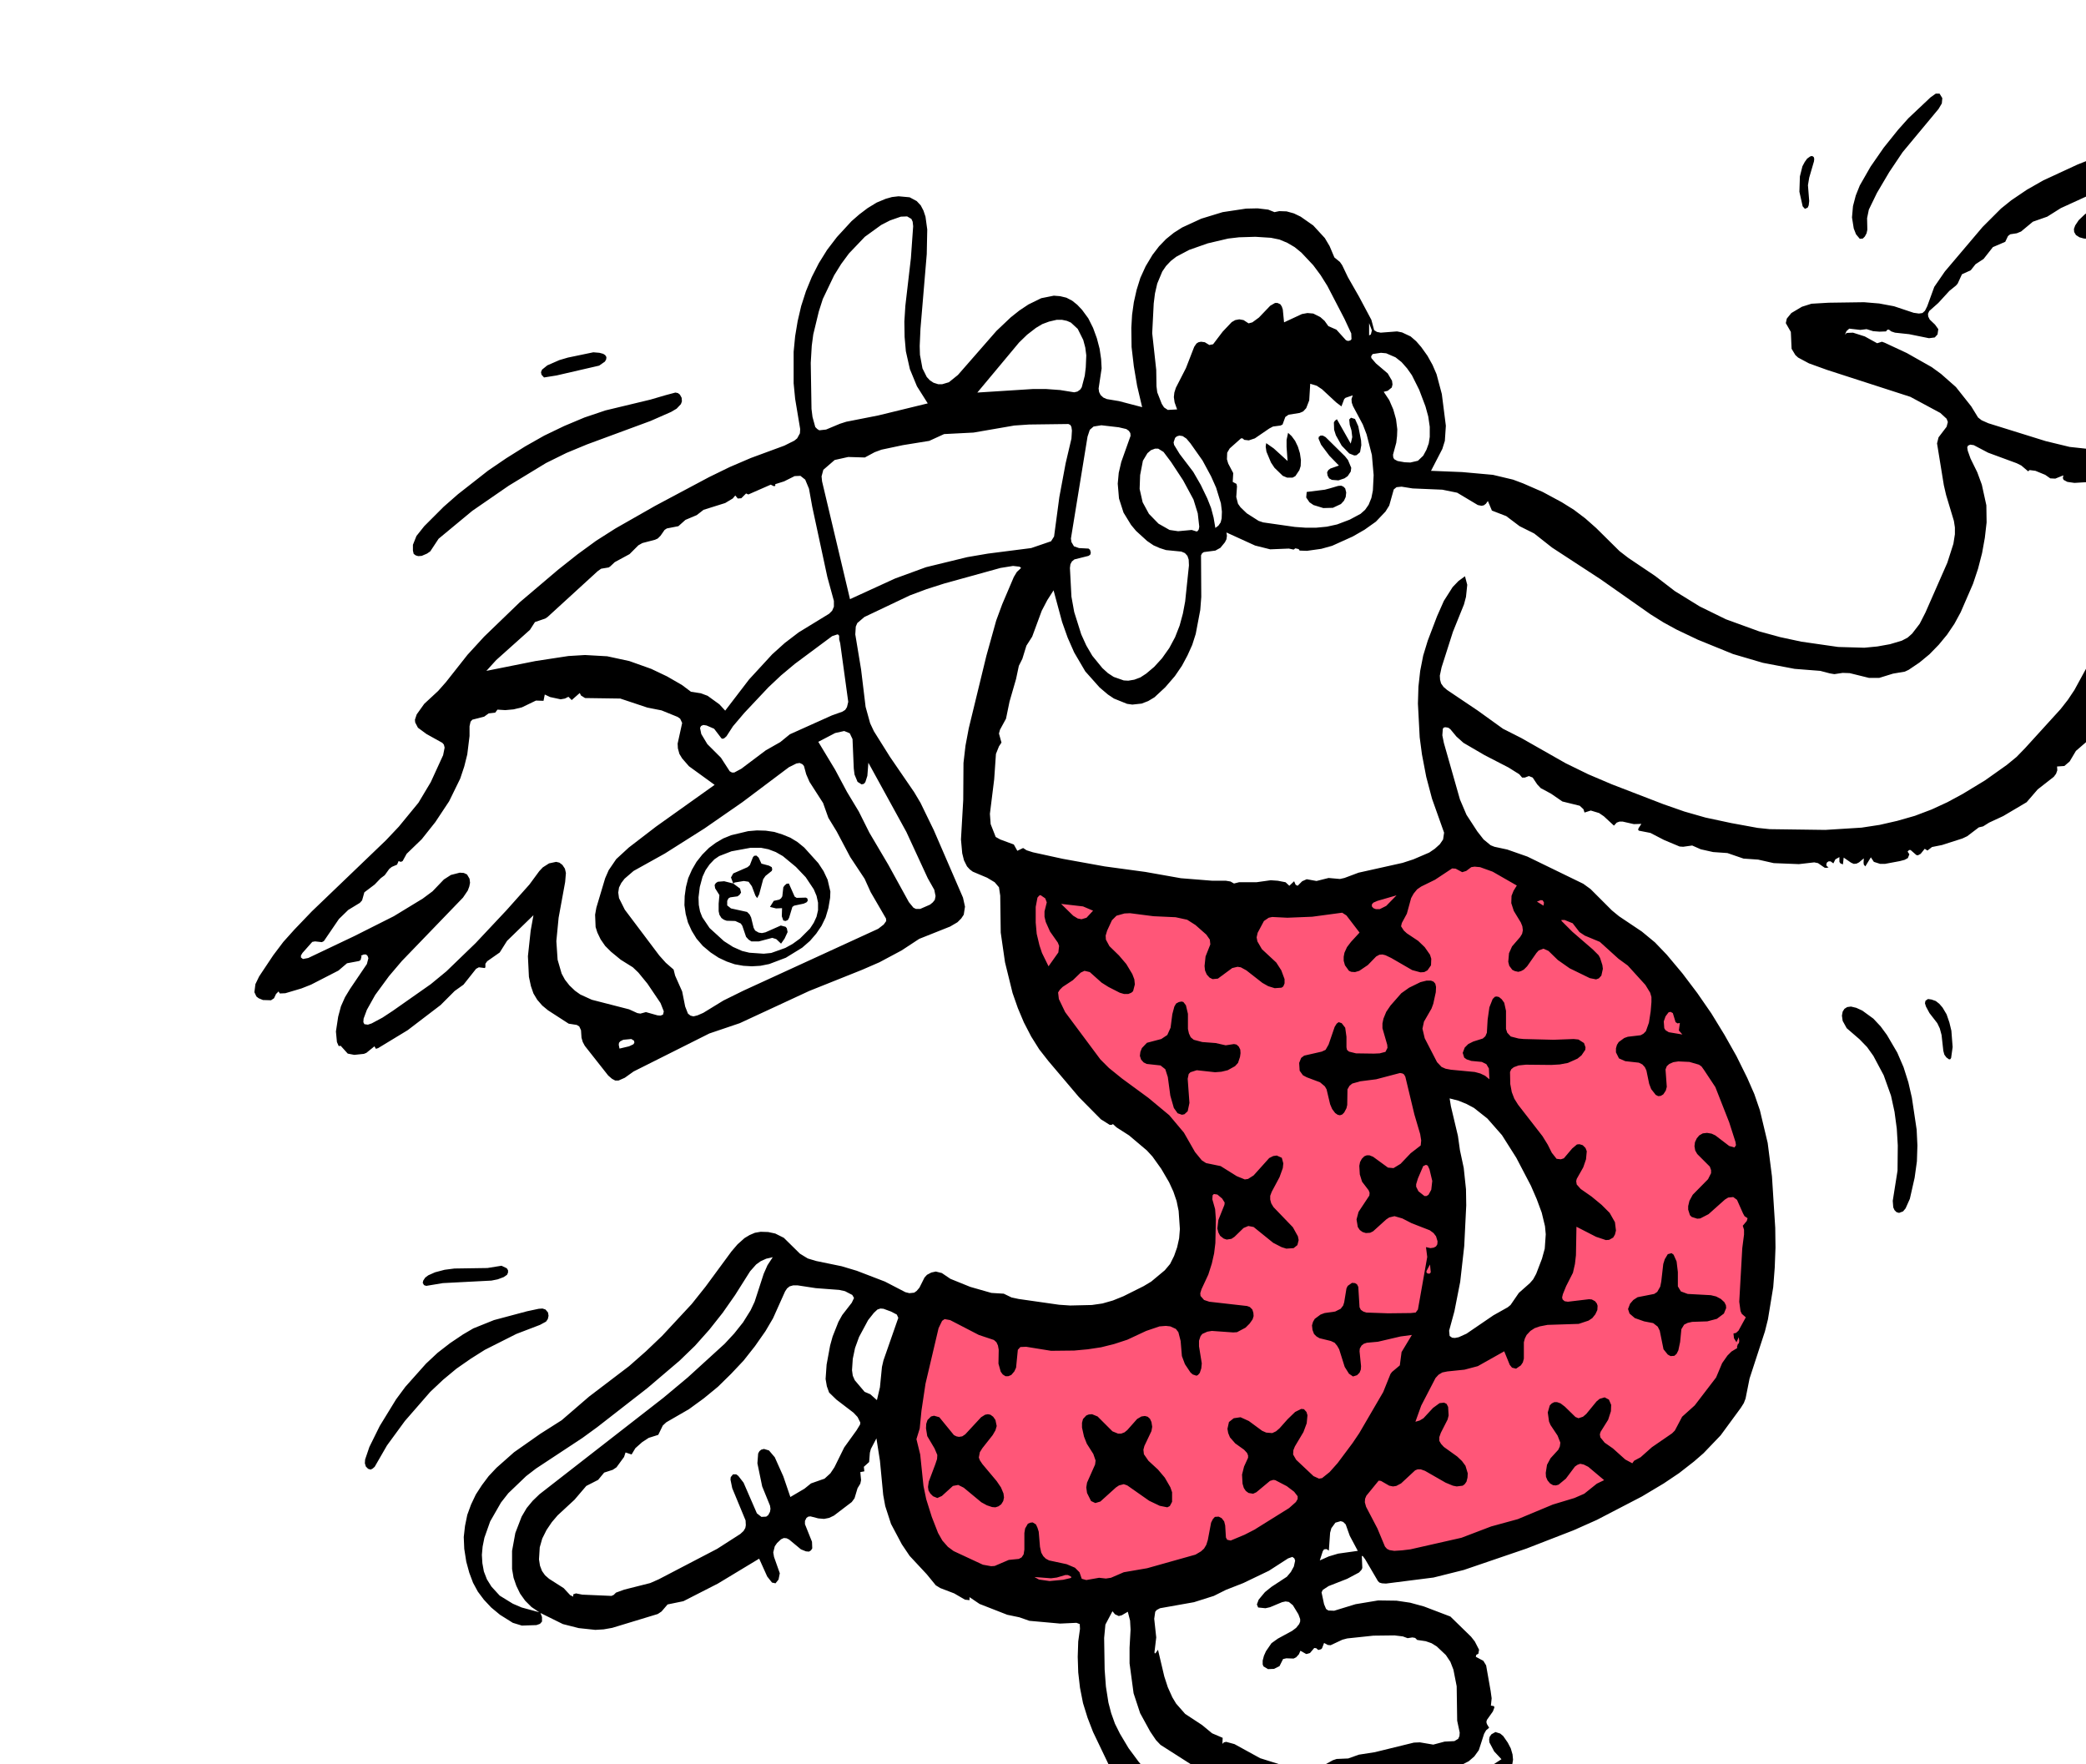 <?xml version="1.0" standalone="no"?><!DOCTYPE svg PUBLIC "-//W3C//DTD SVG 1.1//EN" "http://www.w3.org/Graphics/SVG/1.1/DTD/svg11.dtd"><svg height="701" node-id="1" sillyvg="true" template-height="701" template-width="829" version="1.1" viewBox="0 0 829 701" width="829" xmlns="http://www.w3.org/2000/svg" xmlns:xlink="http://www.w3.org/1999/xlink"><defs node-id="6"></defs><path d="M 621.80 498.20 L 621.30 501.70 L 620.50 505.00 L 619.20 508.10 L 617.60 511.10 L 614.90 514.70 L 611.70 518.20 L 608.10 521.40 L 599.90 526.90 L 588.50 532.50 L 581.60 535.20 L 568.80 539.10 L 572.70 515.70 L 574.30 503.90 L 575.40 492.10 L 575.60 484.20 L 575.30 476.40 L 574.60 468.50 L 570.80 445.50 L 568.10 433.10 L 568.20 432.60 L 568.80 432.20 L 570.10 431.80 L 575.70 431.60 L 579.20 432.00 L 582.60 432.90 L 586.00 434.10 L 592.50 437.70 L 595.50 440.00 L 599.60 443.80 L 603.40 447.90 L 607.00 452.60 L 610.30 457.60 L 613.40 463.00 L 616.10 468.60 L 618.30 474.40 L 620.10 480.30 L 621.30 486.30 L 621.90 492.30 L 621.80 498.20 M 584.80 338.00 L 578.50 341.50 L 571.90 344.60 L 565.10 347.40 L 551.20 352.00 L 544.10 353.80 L 533.30 356.10 L 522.70 357.80 L 511.90 358.90 L 501.10 359.40 L 490.30 359.30 L 479.40 358.70 L 468.60 357.60 L 457.80 356.20 L 441.80 353.40 L 425.90 350.10 L 402.80 344.40 L 403.00 352.80 L 403.80 361.00 L 405.20 369.00 L 407.20 376.90 L 409.80 384.60 L 412.90 392.10 L 416.70 399.50 L 421.00 406.60 L 426.40 414.20 L 432.00 421.40 L 456.00 449.20 L 461.20 456.00 L 465.90 463.10 L 468.60 468.00 L 471.00 473.10 L 473.00 478.30 L 474.50 483.70 L 475.50 489.20 L 475.90 498.70 L 475.70 502.10 L 475.00 505.40 L 473.90 508.50 L 471.30 512.10 L 469.40 513.80 L 466.10 515.90 L 462.60 517.70 L 455.10 520.00 L 447.40 521.40 L 437.90 522.40 L 428.30 522.90 L 418.60 522.70 L 399.40 521.10 L 384.50 518.70 L 374.40 516.60 L 371.80 517.40 L 370.20 518.60 L 365.80 523.50 L 364.10 526.20 L 361.90 530.50 L 360.10 535.10 L 357.80 544.60 L 356.90 550.60 L 356.00 563.20 L 356.10 572.70 L 356.90 582.30 L 357.80 588.60 L 360.20 600.60 L 361.70 604.70 L 363.60 608.50 L 366.20 611.90 L 369.10 615.10 L 372.50 618.00 L 376.10 620.60 L 382.00 624.00 L 388.20 626.90 L 394.40 629.20 L 400.20 631.00 L 407.10 632.60 L 414.10 633.80 L 421.00 634.60 L 428.00 635.00 L 435.00 634.90 L 443.80 634.40 L 452.50 633.30 L 461.20 631.60 L 469.80 629.40 L 478.30 626.80 L 486.50 623.60 L 494.60 620.00 L 502.60 616.00 L 510.30 611.50 L 517.60 606.70 L 524.70 601.50 L 533.70 594.00 L 537.60 601.70 L 545.10 614.30 L 550.30 620.90 L 552.10 622.50 L 553.90 623.10 L 555.70 623.10 L 574.60 619.50 L 589.50 616.10 L 609.10 610.50 L 625.90 604.20 L 639.70 597.50 L 646.30 593.70 L 652.70 589.50 L 658.70 584.90 L 664.40 580.00 L 669.80 574.70 L 674.80 569.10 L 679.40 563.10 L 683.60 556.60 L 687.30 549.60 L 690.50 542.30 L 693.20 534.80 L 695.40 527.20 L 697.20 519.40 L 698.60 511.50 L 700.50 494.50 L 700.90 485.40 L 700.90 476.30 L 700.30 467.20 L 699.60 461.20 L 696.90 449.20 L 694.30 441.20 L 691.10 433.50 L 687.40 426.10 L 683.20 418.90 L 678.60 411.90 L 673.50 405.20 L 662.50 392.50 L 650.30 380.90 L 637.50 370.20 L 620.80 358.20 L 612.10 352.50 L 603.20 347.30 L 594.10 342.40 L 584.80 338.00" fill="#ff5678" fill-rule="evenodd" id="Accent" node-id="3" stroke="none" target-height="297" target-width="344.9" target-x="356" target-y="338"></path><path d="M 862.40 53.30 L 865.70 52.90 L 868.70 53.10 L 870.10 53.60 L 871.30 54.50 L 872.10 55.60 L 872.30 56.60 L 872.10 60.70 L 873.20 63.00 L 873.50 65.40 L 870.80 69.80 L 870.60 70.90 L 870.90 72.50 L 868.50 69.80 L 865.40 75.50 L 863.70 72.10 L 859.70 77.50 L 871.40 76.50 L 881.50 76.20 L 886.50 76.50 L 891.40 77.20 L 894.70 78.10 L 896.20 78.80 L 897.50 79.80 L 898.50 81.00 L 899.10 82.70 L 899.30 84.60 L 898.80 88.90 L 898.10 91.00 L 896.20 94.50 L 889.20 100.00 L 888.50 101.10 L 888.30 102.00 L 888.60 103.00 L 890.20 104.20 L 892.00 104.60 L 897.20 104.90 L 900.70 105.60 L 903.90 106.70 L 915.60 111.80 L 918.30 113.40 L 921.40 116.30 L 922.60 118.30 L 923.30 120.30 L 923.60 122.20 L 923.40 124.00 L 922.10 127.60 L 919.00 131.50 L 916.70 133.20 L 913.80 134.70 L 907.70 136.80 L 885.10 141.90 L 879.90 142.80 L 874.70 143.30 L 859.40 143.90 L 851.00 145.30 L 857.60 167.40 L 858.10 168.30 L 859.50 169.20 L 863.30 168.00 L 864.90 168.10 L 865.40 168.70 L 865.60 170.20 L 865.40 171.30 L 863.70 174.70 L 863.50 175.90 L 864.10 190.70 L 863.90 194.10 L 862.90 199.20 L 862.80 204.80 L 861.60 207.30 L 861.40 208.50 L 862.00 213.30 L 860.20 223.70 L 859.40 231.80 L 858.80 234.20 L 856.60 237.10 L 856.20 243.60 L 854.70 248.80 L 852.00 253.00 L 851.00 255.80 L 850.50 258.80 L 849.00 261.20 L 847.00 266.50 L 846.20 268.10 L 844.10 270.10 L 844.10 271.70 L 842.70 273.20 L 839.80 279.90 L 838.50 282.10 L 833.50 286.50 L 832.90 287.50 L 833.10 289.60 L 831.90 291.60 L 829.40 294.60 L 825.00 298.40 L 822.50 302.60 L 820.40 304.40 L 817.50 304.60 L 817.60 306.10 L 817.10 307.50 L 816.20 308.70 L 809.80 313.70 L 805.40 318.80 L 796.10 324.30 L 790.50 326.90 L 788.10 328.40 L 786.40 328.80 L 781.80 332.30 L 779.90 333.20 L 771.80 335.80 L 767.80 336.60 L 766.00 338.00 L 764.90 337.30 L 763.30 339.30 L 762.20 339.90 L 761.60 339.80 L 759.30 337.80 L 758.70 337.80 L 758.10 338.40 L 758.80 339.50 L 758.20 341.00 L 756.90 341.70 L 755.00 342.20 L 749.10 343.30 L 747.20 343.30 L 744.70 342.50 L 743.50 340.70 L 741.30 344.30 L 740.70 343.60 L 740.60 342.80 L 740.70 341.10 L 738.80 342.70 L 737.80 343.20 L 736.70 343.30 L 735.60 342.80 L 732.70 340.80 L 732.40 343.50 L 731.40 343.10 L 731.00 342.50 L 731.00 340.60 L 729.40 341.50 L 728.60 343.10 L 727.50 342.30 L 726.70 342.30 L 726.10 342.70 L 725.80 343.40 L 725.90 344.10 L 726.70 344.70 L 725.80 344.90 L 725.10 344.80 L 722.50 343.00 L 721.00 342.70 L 714.90 343.40 L 704.90 343.00 L 698.70 341.60 L 692.90 341.20 L 686.50 339.00 L 680.80 338.60 L 675.90 337.50 L 672.50 336.00 L 668.90 336.50 L 667.50 336.40 L 661.30 333.80 L 655.90 331.00 L 651.30 330.10 L 651.00 329.70 L 651.20 329.10 L 652.30 327.40 L 649.30 327.50 L 644.90 326.50 L 643.60 326.50 L 642.50 326.90 L 641.40 328.10 L 637.40 324.40 L 635.50 323.10 L 632.20 322.10 L 629.70 322.90 L 629.30 321.60 L 627.80 320.20 L 620.90 318.50 L 616.40 315.40 L 612.30 313.20 L 610.90 311.70 L 609.10 309.00 L 607.60 308.40 L 606.00 309.00 L 604.90 309.00 L 603.80 307.70 L 599.50 305.00 L 590.00 300.10 L 581.60 295.20 L 578.80 292.70 L 576.40 289.80 L 575.60 289.20 L 574.50 289.00 L 573.80 289.10 L 573.40 289.60 L 573.20 292.20 L 573.80 295.20 L 580.20 317.70 L 582.80 323.80 L 587.10 330.40 L 589.60 333.60 L 592.40 335.90 L 593.90 336.50 L 599.00 337.60 L 607.00 340.40 L 629.20 351.20 L 632.10 353.30 L 640.60 361.80 L 643.40 364.10 L 652.50 370.20 L 657.70 374.50 L 662.40 379.40 L 668.60 386.80 L 674.50 394.60 L 680.10 402.70 L 685.30 411.20 L 690.10 419.70 L 694.40 428.40 L 697.20 434.80 L 699.40 441.20 L 702.50 454.20 L 704.20 467.50 L 705.50 487.90 L 705.60 495.80 L 705.30 503.70 L 704.70 511.50 L 702.60 524.30 L 701.40 529.10 L 695.30 547.80 L 693.70 555.80 L 693.00 557.60 L 691.80 559.50 L 683.80 570.40 L 677.00 577.50 L 673.20 580.80 L 667.30 585.40 L 661.20 589.50 L 652.50 594.70 L 634.60 604.00 L 625.40 608.10 L 606.60 615.40 L 581.70 623.90 L 569.70 626.90 L 550.80 629.30 L 549.20 629.20 L 548.20 628.90 L 547.60 628.30 L 542.50 619.60 L 541.60 618.40 L 541.20 618.30 L 541.40 623.10 L 541.10 623.80 L 540.10 624.90 L 535.40 627.40 L 528.00 630.30 L 525.70 631.80 L 525.20 632.80 L 526.20 637.50 L 527.00 639.40 L 527.90 640.00 L 530.20 640.10 L 538.70 637.50 L 547.70 636.00 L 555.00 636.10 L 560.40 636.90 L 565.90 638.40 L 576.40 642.40 L 584.60 650.40 L 586.10 652.30 L 587.80 655.60 L 587.50 657.20 L 586.70 657.60 L 586.50 658.40 L 589.50 660.00 L 590.60 661.80 L 592.40 672.00 L 592.80 674.90 L 592.50 677.80 L 593.70 678.00 L 593.90 678.50 L 593.30 680.10 L 590.90 683.50 L 590.70 684.30 L 590.90 685.10 L 591.80 686.60 L 590.60 687.60 L 589.80 689.00 L 587.70 695.50 L 585.90 698.00 L 583.70 699.90 L 578.40 702.60 L 571.60 704.90 L 564.60 706.70 L 532.70 713.40 L 523.80 714.70 L 517.90 714.10 L 510.00 714.80 L 494.90 711.80 L 490.90 710.40 L 485.00 707.80 L 474.20 701.70 L 461.20 693.40 L 459.40 691.50 L 457.10 688.10 L 453.10 680.80 L 450.50 672.90 L 448.90 661.00 L 448.90 654.80 L 449.30 647.60 L 449.10 644.00 L 448.20 640.50 L 445.80 641.90 L 444.60 642.20 L 443.10 641.50 L 442.10 640.30 L 439.30 645.60 L 438.80 650.90 L 439.00 663.50 L 439.50 670.20 L 440.50 676.60 L 441.60 680.80 L 443.10 685.00 L 445.10 689.00 L 448.50 694.70 L 452.50 700.10 L 456.90 705.30 L 461.50 710.10 L 465.90 713.50 L 472.30 716.40 L 480.70 718.50 L 491.10 719.80 L 497.40 720.10 L 522.40 720.10 L 535.70 719.10 L 542.30 718.00 L 557.70 714.70 L 565.90 712.60 L 574.00 710.20 L 581.90 707.20 L 591.90 702.20 L 596.70 699.10 L 593.80 696.00 L 591.90 692.40 L 591.80 691.20 L 592.00 690.20 L 592.70 689.20 L 594.30 688.30 L 596.20 688.90 L 597.40 689.90 L 599.20 692.50 L 600.40 694.80 L 601.10 697.20 L 601.30 699.30 L 601.00 701.10 L 599.40 704.40 L 595.90 707.80 L 593.20 709.40 L 587.60 712.10 L 571.50 718.80 L 554.90 724.50 L 546.20 726.90 L 537.60 728.60 L 528.90 729.80 L 499.30 731.90 L 487.60 731.60 L 481.80 730.80 L 476.20 729.50 L 470.60 727.60 L 465.20 725.30 L 460.00 722.40 L 455.10 719.10 L 450.70 715.40 L 447.20 711.70 L 444.10 707.30 L 441.30 702.70 L 434.40 688.30 L 432.20 682.60 L 430.40 676.80 L 429.20 670.70 L 428.50 664.60 L 428.30 658.40 L 428.50 652.30 L 429.20 647.30 L 429.10 645.40 L 427.80 644.90 L 421.30 645.20 L 409.10 644.10 L 405.10 642.70 L 400.30 641.70 L 389.30 637.40 L 385.30 634.70 L 385.30 635.90 L 383.50 635.70 L 379.20 633.20 L 373.70 631.10 L 371.90 630.00 L 368.30 625.60 L 361.50 618.30 L 358.40 613.70 L 354.10 605.60 L 351.80 598.50 L 351.00 594.10 L 349.70 580.50 L 348.30 571.60 L 346.10 575.80 L 345.70 577.30 L 345.40 581.00 L 343.30 582.90 L 343.50 584.70 L 341.90 585.00 L 342.20 588.20 L 341.90 589.60 L 340.80 591.40 L 339.60 595.40 L 338.50 596.90 L 331.40 602.30 L 329.50 603.20 L 327.50 603.60 L 325.20 603.40 L 322.10 602.60 L 321.20 602.70 L 320.50 603.20 L 319.90 604.40 L 319.90 605.70 L 322.70 612.70 L 322.80 615.30 L 322.30 616.10 L 321.50 616.60 L 320.30 616.50 L 318.30 615.70 L 313.60 611.80 L 312.60 611.30 L 311.50 611.20 L 310.40 611.70 L 308.80 613.20 L 307.90 614.50 L 307.30 616.90 L 307.60 618.70 L 309.90 625.20 L 309.40 627.70 L 308.20 629.20 L 306.80 628.90 L 304.90 626.50 L 301.70 619.40 L 285.30 629.30 L 271.60 636.30 L 265.30 637.60 L 262.90 640.40 L 261.40 641.40 L 243.30 646.90 L 239.90 647.50 L 236.60 647.70 L 230.00 647.00 L 223.70 645.40 L 214.80 641.00 L 215.40 642.60 L 215.40 644.40 L 214.60 645.30 L 213.20 645.80 L 207.40 646.00 L 203.80 644.90 L 198.70 641.70 L 195.20 638.80 L 192.30 635.70 L 189.90 632.50 L 188.00 629.00 L 186.50 625.00 L 185.30 620.60 L 184.50 615.50 L 184.30 610.80 L 184.80 606.40 L 185.70 602.00 L 187.20 597.90 L 189.10 593.90 L 191.50 590.20 L 194.20 586.60 L 197.30 583.30 L 204.30 577.10 L 214.70 569.80 L 223.20 564.40 L 234.10 555.00 L 250.00 542.90 L 256.70 537.00 L 263.10 530.90 L 274.90 518.20 L 280.40 511.30 L 290.70 497.30 L 293.10 494.50 L 295.90 492.00 L 297.90 490.80 L 300.00 489.90 L 302.30 489.50 L 305.30 489.60 L 308.10 490.20 L 311.50 491.90 L 317.90 498.20 L 321.00 500.10 L 324.30 501.10 L 334.50 503.20 L 340.50 505.00 L 351.70 509.30 L 359.80 513.50 L 361.40 513.90 L 363.30 513.70 L 364.30 513.00 L 365.40 511.70 L 367.40 507.70 L 368.40 506.60 L 370.10 505.70 L 371.90 505.30 L 374.30 505.90 L 377.70 508.20 L 385.60 511.40 L 394.00 513.80 L 398.90 514.10 L 402.00 515.60 L 404.80 516.20 L 420.90 518.50 L 425.30 518.80 L 433.90 518.60 L 438.10 518.00 L 442.30 516.80 L 446.50 515.10 L 454.50 511.10 L 457.50 509.30 L 462.90 504.80 L 465.00 502.30 L 466.60 499.10 L 467.80 495.70 L 468.60 492.10 L 468.90 488.40 L 468.40 481.20 L 467.60 477.30 L 466.30 473.50 L 464.60 469.80 L 461.50 464.50 L 458.00 459.60 L 455.80 457.20 L 448.70 451.20 L 443.70 448.00 L 442.30 446.70 L 441.80 447.00 L 441.00 447.00 L 437.50 444.80 L 428.80 436.00 L 416.60 421.60 L 413.00 417.00 L 409.80 411.90 L 406.90 406.30 L 404.50 400.60 L 402.40 394.60 L 399.40 382.40 L 397.70 370.60 L 397.50 355.90 L 397.00 352.60 L 395.30 350.60 L 392.30 348.80 L 386.60 346.40 L 385.40 345.50 L 384.30 344.30 L 383.10 341.90 L 382.40 339.10 L 381.90 333.60 L 382.80 317.90 L 382.90 303.20 L 383.70 296.30 L 385.00 289.40 L 392.00 260.60 L 395.90 246.60 L 398.30 240.10 L 402.90 229.30 L 404.10 227.30 L 405.80 225.70 L 405.20 225.20 L 402.60 224.90 L 397.60 225.70 L 375.20 231.90 L 368.30 234.10 L 361.60 236.60 L 343.50 245.20 L 340.70 247.60 L 340.10 249.00 L 339.90 252.10 L 342.20 266.00 L 344.00 280.90 L 345.80 287.40 L 347.30 290.60 L 353.70 300.80 L 363.30 314.80 L 365.80 319.00 L 371.10 329.90 L 382.70 356.70 L 383.50 360.30 L 383.00 363.50 L 382.00 365.00 L 380.50 366.50 L 377.60 368.20 L 365.30 373.10 L 358.30 377.70 L 349.50 382.40 L 342.60 385.40 L 321.60 393.80 L 294.00 406.60 L 281.90 410.70 L 251.80 425.80 L 248.30 428.30 L 245.80 429.40 L 244.50 429.40 L 243.20 428.70 L 241.70 427.40 L 232.40 415.60 L 231.60 414.10 L 231.10 412.40 L 230.90 409.40 L 230.20 407.90 L 229.20 407.30 L 226.00 406.80 L 217.80 401.50 L 215.50 399.60 L 213.50 397.30 L 212.00 394.80 L 211.00 391.90 L 210.20 388.20 L 209.80 380.00 L 210.90 369.80 L 212.00 363.70 L 201.50 373.90 L 198.60 378.50 L 193.60 382.00 L 192.90 383.00 L 192.90 384.30 L 192.70 384.70 L 190.30 384.40 L 189.20 385.00 L 184.20 391.30 L 180.70 393.80 L 175.10 399.40 L 162.00 409.40 L 150.30 416.50 L 149.40 416.80 L 148.80 415.80 L 145.60 418.40 L 144.60 418.80 L 140.80 419.20 L 138.20 418.70 L 135.40 415.60 L 134.60 415.70 L 133.90 414.10 L 133.50 409.90 L 134.40 404.00 L 135.50 399.90 L 137.10 396.30 L 139.10 393.00 L 145.80 383.10 L 146.40 380.80 L 146.10 379.90 L 145.50 379.30 L 144.60 379.30 L 143.40 379.80 L 143.70 380.00 L 143.30 381.50 L 142.70 381.90 L 137.90 382.80 L 134.50 385.70 L 123.60 391.30 L 119.80 392.80 L 113.40 394.70 L 111.20 394.80 L 110.70 394.00 L 109.70 395.00 L 108.90 396.70 L 107.70 397.50 L 104.50 397.40 L 102.80 396.70 L 101.90 396.00 L 101.10 394.30 L 101.50 391.10 L 103.00 388.00 L 108.60 379.60 L 112.60 374.30 L 117.00 369.40 L 123.90 362.20 L 153.40 333.90 L 158.50 328.50 L 166.30 319.00 L 171.20 310.80 L 176.10 300.10 L 176.70 297.10 L 176.40 295.90 L 175.80 295.20 L 169.50 291.70 L 166.10 289.20 L 165.00 287.10 L 164.90 286.00 L 165.60 283.90 L 168.60 279.70 L 174.10 274.60 L 177.20 271.10 L 185.80 260.20 L 192.40 253.00 L 206.60 239.30 L 221.80 226.40 L 229.50 220.30 L 236.90 214.90 L 244.60 210.00 L 260.40 201.00 L 281.80 189.60 L 290.00 185.60 L 298.40 182.00 L 311.70 177.10 L 315.70 175.10 L 316.80 174.20 L 317.90 172.20 L 318.00 170.50 L 316.00 158.50 L 315.40 152.30 L 315.40 139.80 L 316.00 133.60 L 317.00 127.60 L 318.40 121.60 L 320.30 115.70 L 322.60 110.10 L 325.40 104.60 L 328.70 99.30 L 332.60 94.20 L 338.40 87.90 L 341.50 85.20 L 344.80 82.70 L 348.40 80.50 L 352.00 79.00 L 354.50 78.30 L 357.10 78.00 L 361.50 78.40 L 364.30 79.90 L 365.90 81.60 L 367.00 83.70 L 367.80 86.10 L 368.50 91.20 L 368.30 101.00 L 365.80 130.70 L 365.50 137.50 L 365.60 141.00 L 366.60 146.40 L 368.30 149.80 L 369.50 151.10 L 371.00 152.10 L 372.90 152.70 L 374.40 152.70 L 377.10 151.90 L 380.70 149.00 L 396.00 131.50 L 401.70 126.10 L 405.10 123.40 L 408.70 121.00 L 413.80 118.50 L 418.80 117.50 L 421.30 117.70 L 423.80 118.30 L 426.10 119.50 L 428.10 121.10 L 430.00 123.10 L 432.50 126.50 L 434.40 130.30 L 435.90 134.40 L 437.00 138.60 L 437.60 142.70 L 437.80 146.40 L 436.60 154.40 L 436.80 155.80 L 437.40 157.00 L 438.50 158.00 L 439.90 158.60 L 444.70 159.40 L 453.90 161.80 L 451.90 153.30 L 450.60 145.60 L 449.70 137.90 L 449.60 130.30 L 449.90 125.10 L 450.60 120.10 L 451.70 115.20 L 453.20 110.40 L 455.30 105.80 L 458.00 101.30 L 460.60 97.90 L 463.40 95.00 L 466.50 92.50 L 469.80 90.40 L 477.40 86.90 L 485.90 84.30 L 495.20 82.90 L 499.80 82.80 L 504.00 83.30 L 506.50 84.30 L 508.40 83.90 L 511.30 84.00 L 514.20 84.80 L 516.90 86.10 L 521.90 89.60 L 526.50 94.60 L 528.40 97.80 L 530.30 102.30 L 532.50 104.10 L 533.40 105.40 L 535.70 110.20 L 540.10 117.90 L 545.00 127.10 L 546.10 131.20 L 547.20 131.90 L 548.70 132.20 L 555.20 131.70 L 557.20 132.10 L 560.60 133.70 L 562.80 135.60 L 564.80 137.90 L 567.30 141.40 L 569.30 145.00 L 570.90 148.70 L 573.00 156.60 L 574.60 169.20 L 574.20 175.20 L 573.20 178.40 L 568.70 187.10 L 581.10 187.60 L 593.30 188.70 L 601.30 190.60 L 605.30 192.10 L 613.10 195.50 L 620.70 199.60 L 625.50 202.60 L 630.00 206.00 L 634.30 209.80 L 643.60 219.00 L 647.10 221.70 L 657.80 228.90 L 665.60 234.90 L 675.50 241.00 L 685.90 246.10 L 699.10 250.90 L 707.50 253.20 L 715.90 255.00 L 730.50 257.10 L 740.90 257.40 L 746.10 256.90 L 751.10 256.00 L 755.80 254.60 L 758.10 253.40 L 759.90 251.80 L 762.90 247.90 L 765.20 243.40 L 773.90 223.60 L 776.30 216.10 L 776.90 212.30 L 776.90 209.60 L 776.50 207.00 L 773.40 196.70 L 772.50 192.80 L 769.80 176.20 L 770.40 173.80 L 773.60 169.60 L 774.10 167.70 L 773.60 166.40 L 771.10 164.10 L 759.20 157.70 L 726.10 147.00 L 718.90 144.40 L 714.60 142.10 L 713.50 141.10 L 712.00 138.60 L 711.70 131.90 L 709.70 128.40 L 710.10 126.60 L 711.90 124.40 L 716.10 121.90 L 719.90 120.70 L 726.70 120.30 L 740.80 120.10 L 746.80 120.60 L 752.70 121.70 L 760.50 124.30 L 762.60 124.60 L 764.00 124.40 L 765.00 123.50 L 765.90 121.70 L 768.70 114.00 L 772.90 107.90 L 787.90 90.20 L 795.20 82.90 L 799.30 79.60 L 805.50 75.40 L 812.00 71.70 L 825.60 65.40 L 841.70 59.00 L 853.50 55.50 L 857.80 53.60 L 859.30 53.30 L 861.10 54.00 L 862.40 53.30 Z M 513.60 618.70 L 511.90 619.30 L 504.30 624.20 L 494.10 629.10 L 487.20 631.80 L 482.40 634.20 L 474.50 636.70 L 461.00 639.10 L 459.70 639.80 L 459.10 640.50 L 458.70 643.30 L 459.50 650.70 L 458.80 656.60 L 458.90 657.00 L 459.20 657.00 L 460.20 655.60 L 462.70 666.20 L 464.10 670.50 L 465.90 674.50 L 467.40 677.00 L 471.00 681.10 L 477.70 685.50 L 481.70 688.80 L 485.90 690.60 L 485.80 693.00 L 486.40 692.40 L 487.30 692.20 L 490.60 693.10 L 500.80 698.70 L 509.10 701.30 L 511.80 701.90 L 515.40 702.10 L 516.40 702.40 L 517.10 703.10 L 517.60 704.40 L 518.10 703.50 L 519.60 702.50 L 525.70 701.70 L 529.70 699.50 L 531.20 699.00 L 535.80 698.80 L 540.00 697.30 L 546.40 696.30 L 561.90 692.50 L 564.30 692.40 L 569.60 693.30 L 574.10 692.10 L 578.00 691.90 L 579.50 691.00 L 580.00 689.90 L 580.10 688.50 L 579.10 683.80 L 578.90 670.10 L 577.60 663.50 L 576.40 660.40 L 574.60 657.70 L 571.00 654.30 L 568.90 653.00 L 566.60 652.20 L 563.20 651.70 L 562.40 650.90 L 561.30 650.70 L 559.40 651.00 L 557.50 650.30 L 554.20 649.90 L 545.80 650.00 L 535.40 651.10 L 533.50 651.60 L 528.80 653.80 L 527.70 653.70 L 526.20 652.90 L 525.40 655.00 L 525.00 655.40 L 523.90 655.70 L 523.10 655.00 L 522.30 654.90 L 520.60 656.90 L 519.60 657.20 L 519.10 657.30 L 516.80 656.00 L 516.20 657.40 L 515.10 658.60 L 514.10 659.10 L 511.20 659.00 L 509.90 659.30 L 508.50 662.10 L 506.30 663.20 L 503.90 663.30 L 502.10 662.20 L 501.80 661.40 L 501.80 659.90 L 502.30 658.00 L 503.10 656.20 L 505.30 653.00 L 507.80 651.20 L 513.50 648.10 L 515.10 646.90 L 516.30 645.40 L 516.70 644.40 L 516.70 643.40 L 516.00 641.50 L 513.80 637.90 L 512.20 636.60 L 510.90 636.40 L 509.50 636.70 L 504.70 638.70 L 502.90 639.10 L 500.00 638.80 L 499.50 637.60 L 500.20 635.70 L 502.70 632.70 L 505.30 630.60 L 511.40 626.60 L 513.00 624.70 L 514.20 622.50 L 514.70 620.20 L 514.40 619.30 L 513.60 618.70 Z M 307.10 499.60 L 304.50 500.20 L 302.30 501.20 L 300.50 502.50 L 298.10 505.20 L 292.10 514.70 L 287.20 521.70 L 281.90 528.40 L 276.20 534.80 L 270.10 540.70 L 257.30 551.60 L 237.40 567.10 L 231.50 571.40 L 213.00 583.60 L 209.10 586.60 L 202.00 593.40 L 199.10 597.10 L 194.80 604.60 L 192.50 611.10 L 191.80 614.60 L 191.50 617.90 L 191.70 621.20 L 192.30 624.50 L 193.50 627.60 L 195.30 630.50 L 198.60 634.10 L 203.80 637.30 L 207.30 638.80 L 214.30 640.70 L 211.20 638.60 L 208.70 636.10 L 206.70 633.30 L 205.20 630.20 L 204.10 627.00 L 203.50 623.50 L 203.50 616.30 L 204.80 609.20 L 207.30 602.70 L 209.30 599.30 L 211.70 596.40 L 214.40 593.80 L 263.60 555.50 L 273.30 547.40 L 288.00 534.00 L 291.80 529.90 L 295.30 525.50 L 298.30 520.70 L 299.90 517.30 L 303.50 506.20 L 305.00 502.80 L 307.10 499.60 Z M 324.20 511.90 L 317.00 510.80 L 315.20 510.80 L 313.80 511.20 L 312.80 512.00 L 312.00 513.20 L 307.20 523.90 L 304.20 529.00 L 300.00 535.00 L 295.50 540.70 L 290.50 546.00 L 285.30 551.10 L 279.70 555.70 L 273.80 560.00 L 264.80 565.20 L 263.40 566.50 L 261.60 570.20 L 257.80 571.40 L 255.20 573.10 L 252.50 575.50 L 251.00 578.00 L 248.60 577.20 L 248.00 579.00 L 245.00 583.10 L 243.50 584.10 L 240.10 585.20 L 237.70 588.10 L 233.00 590.50 L 228.30 596.00 L 221.60 602.20 L 219.30 604.90 L 217.20 608.00 L 215.50 611.40 L 214.50 614.90 L 214.20 619.70 L 214.60 622.20 L 215.40 624.30 L 216.60 626.00 L 218.20 627.40 L 224.00 631.10 L 226.60 633.90 L 227.80 634.50 L 227.80 633.60 L 228.90 633.20 L 231.40 633.70 L 243.00 634.20 L 243.90 633.80 L 244.80 632.90 L 248.10 631.70 L 258.40 629.10 L 261.80 627.60 L 285.00 615.50 L 294.20 609.60 L 295.50 608.40 L 296.20 607.20 L 296.40 606.10 L 296.30 604.20 L 291.00 591.40 L 290.30 588.00 L 290.40 587.00 L 291.30 585.90 L 292.60 585.90 L 293.40 586.50 L 295.50 589.20 L 300.80 601.40 L 302.60 602.80 L 304.50 602.70 L 305.30 602.10 L 306.00 600.80 L 306.20 599.60 L 306.00 598.30 L 302.90 590.70 L 301.00 581.50 L 301.30 577.60 L 301.80 576.70 L 302.50 576.10 L 303.60 575.80 L 305.60 576.40 L 307.90 579.10 L 311.30 586.70 L 314.10 594.90 L 319.70 591.60 L 322.30 589.50 L 327.70 587.60 L 330.00 585.50 L 331.60 583.10 L 335.50 575.20 L 340.40 568.40 L 341.80 566.10 L 341.90 565.30 L 340.80 563.10 L 339.20 561.40 L 332.40 556.20 L 329.50 553.40 L 328.60 550.90 L 328.10 548.00 L 328.50 542.30 L 329.90 534.70 L 330.90 531.10 L 333.20 525.30 L 334.70 522.60 L 338.50 517.70 L 339.40 515.80 L 338.70 514.60 L 335.80 513.10 L 333.50 512.60 L 324.20 511.90 Z M 424.40 625.90 L 423.40 625.90 L 420.00 626.90 L 417.70 627.20 L 411.10 626.70 L 412.90 627.70 L 417.10 628.30 L 422.50 627.80 L 425.50 627.10 L 425.80 626.80 L 425.60 626.50 L 424.40 625.90 Z M 586.00 344.40 L 584.70 344.60 L 582.70 346.10 L 581.10 346.60 L 578.50 345.20 L 577.10 345.10 L 570.30 349.60 L 564.80 352.30 L 563.20 353.40 L 561.80 355.10 L 560.80 356.90 L 559.10 363.10 L 557.10 366.80 L 556.80 368.10 L 557.90 369.80 L 559.10 370.90 L 563.60 373.90 L 566.20 376.40 L 568.30 379.40 L 568.80 381.00 L 568.70 383.60 L 567.30 385.60 L 566.00 386.30 L 564.50 386.40 L 561.20 385.50 L 552.90 380.70 L 550.60 379.60 L 549.40 379.30 L 548.20 379.40 L 546.90 380.10 L 543.60 383.50 L 540.20 385.80 L 538.50 386.30 L 537.00 386.20 L 536.10 385.80 L 534.50 383.60 L 534.00 381.80 L 534.00 380.20 L 534.30 378.60 L 535.30 376.40 L 536.90 374.30 L 540.30 370.60 L 535.10 363.80 L 533.40 362.70 L 521.50 364.30 L 511.60 364.70 L 505.60 364.40 L 504.20 364.70 L 502.30 366.00 L 499.80 370.70 L 499.40 372.50 L 499.70 374.10 L 501.50 377.20 L 507.20 382.50 L 509.20 385.60 L 510.50 389.10 L 510.50 390.80 L 510.00 392.00 L 509.30 392.50 L 506.60 392.70 L 504.00 391.90 L 501.70 390.60 L 495.30 385.60 L 493.10 384.40 L 491.80 384.20 L 489.70 384.70 L 484.00 388.90 L 481.90 389.10 L 480.70 388.50 L 479.60 387.30 L 478.90 385.70 L 478.70 383.90 L 479.10 380.10 L 481.00 375.30 L 480.80 373.40 L 479.40 371.40 L 475.10 367.60 L 471.80 365.50 L 467.20 364.50 L 458.40 364.10 L 449.10 362.90 L 446.90 363.00 L 443.70 363.90 L 441.90 365.70 L 440.00 369.80 L 439.40 371.80 L 439.50 373.40 L 440.90 376.00 L 444.70 379.70 L 447.60 383.10 L 450.00 387.10 L 450.80 389.20 L 451.00 391.20 L 450.30 393.90 L 449.60 394.50 L 448.40 395.00 L 446.70 395.00 L 445.00 394.50 L 440.50 392.20 L 437.80 390.50 L 433.10 386.30 L 431.00 385.80 L 429.50 386.50 L 426.40 389.50 L 422.30 392.20 L 421.20 393.30 L 420.50 394.40 L 420.80 397.00 L 423.30 402.20 L 437.30 421.00 L 440.70 424.40 L 445.90 428.60 L 456.40 436.30 L 464.70 443.20 L 470.50 450.10 L 474.90 457.80 L 477.60 461.10 L 479.30 462.20 L 485.10 463.40 L 491.50 467.40 L 494.70 468.70 L 496.00 468.50 L 498.20 467.10 L 504.40 460.20 L 506.00 459.40 L 507.40 459.20 L 509.40 460.10 L 510.00 462.30 L 509.80 464.20 L 508.50 467.80 L 505.40 473.60 L 504.80 475.20 L 504.80 476.70 L 505.20 478.20 L 506.10 479.70 L 513.80 487.70 L 515.80 491.30 L 516.10 492.80 L 515.60 494.80 L 514.10 496.00 L 511.20 496.20 L 509.30 495.60 L 506.00 493.90 L 498.20 487.60 L 496.10 487.20 L 494.20 488.00 L 490.60 491.50 L 489.40 492.30 L 487.50 492.60 L 486.30 492.20 L 484.90 491.10 L 484.20 489.80 L 483.80 488.20 L 484.20 484.80 L 486.60 478.80 L 486.70 477.90 L 485.70 476.30 L 483.80 474.70 L 482.40 474.50 L 481.90 475.00 L 481.80 476.60 L 482.90 480.50 L 483.20 484.50 L 483.00 494.00 L 482.50 498.10 L 481.60 502.10 L 480.20 506.50 L 477.50 512.30 L 477.00 513.90 L 477.10 515.00 L 478.50 516.60 L 480.60 517.30 L 495.60 519.00 L 496.70 519.40 L 497.70 520.40 L 498.10 521.70 L 498.20 523.00 L 497.80 524.30 L 496.60 526.00 L 495.00 527.60 L 491.60 529.40 L 490.10 529.50 L 481.60 528.90 L 479.80 529.20 L 477.80 530.10 L 477.10 531.00 L 476.50 532.80 L 476.50 535.00 L 477.60 541.80 L 477.40 543.80 L 476.80 545.60 L 476.10 546.40 L 475.50 546.70 L 474.00 546.20 L 473.10 545.40 L 470.90 542.10 L 469.70 538.90 L 469.20 532.90 L 468.30 529.40 L 467.30 528.10 L 465.10 527.10 L 463.30 526.90 L 460.80 527.10 L 455.50 528.90 L 448.00 532.40 L 442.80 534.10 L 437.60 535.40 L 432.30 536.20 L 426.90 536.70 L 417.70 536.80 L 407.80 535.20 L 405.50 535.30 L 404.50 536.40 L 403.80 543.50 L 403.10 545.00 L 401.90 546.40 L 400.70 546.90 L 399.60 546.90 L 398.50 546.20 L 397.70 545.10 L 396.80 541.90 L 396.90 536.40 L 396.60 534.70 L 396.00 533.40 L 395.00 532.50 L 389.00 530.50 L 377.60 524.60 L 375.40 524.20 L 374.40 524.90 L 373.00 527.80 L 367.80 549.90 L 366.20 560.60 L 365.50 567.70 L 364.20 571.90 L 365.70 578.00 L 367.00 590.50 L 368.10 595.80 L 370.30 602.80 L 372.80 609.20 L 374.50 612.20 L 376.70 614.70 L 379.00 616.40 L 390.60 621.80 L 393.90 622.40 L 395.30 622.30 L 400.90 619.90 L 404.90 619.50 L 406.00 618.90 L 406.80 617.70 L 407.10 615.80 L 407.10 609.20 L 407.40 607.40 L 408.50 605.50 L 409.50 605.10 L 410.40 605.00 L 411.70 605.80 L 412.30 607.10 L 412.80 608.70 L 413.30 614.70 L 413.80 617.00 L 414.60 618.40 L 415.60 619.40 L 416.90 620.10 L 423.90 621.60 L 427.20 623.00 L 429.00 624.80 L 429.90 627.40 L 431.70 627.90 L 436.80 627.00 L 439.50 627.30 L 441.50 627.00 L 446.60 624.80 L 455.90 623.20 L 475.10 617.80 L 477.30 616.50 L 478.50 615.40 L 479.40 613.90 L 480.00 612.00 L 481.30 605.10 L 482.00 603.70 L 482.80 602.80 L 484.30 602.70 L 485.50 603.30 L 486.50 604.60 L 486.90 606.20 L 487.20 611.00 L 487.70 611.90 L 489.10 612.20 L 494.60 609.90 L 498.50 607.90 L 512.30 599.30 L 515.00 596.90 L 515.70 595.70 L 515.70 594.60 L 514.30 592.80 L 511.40 590.60 L 506.80 588.20 L 506.00 588.10 L 504.70 588.50 L 499.30 593.00 L 498.00 593.60 L 496.20 593.30 L 495.10 592.50 L 494.30 591.30 L 493.80 589.60 L 493.60 586.00 L 494.40 582.80 L 496.00 579.30 L 496.00 578.40 L 495.60 577.40 L 494.40 576.10 L 490.90 573.60 L 488.80 571.20 L 488.10 569.50 L 487.80 567.80 L 488.40 565.10 L 490.30 563.60 L 493.00 563.20 L 496.30 564.70 L 501.60 568.60 L 503.20 569.30 L 505.60 569.50 L 507.10 568.80 L 508.50 567.60 L 511.70 564.00 L 514.70 561.10 L 517.10 559.90 L 518.20 560.00 L 519.20 561.10 L 519.60 562.40 L 519.30 565.60 L 518.00 569.10 L 514.60 574.80 L 514.00 576.30 L 513.90 578.00 L 515.10 580.10 L 522.00 586.60 L 524.20 587.60 L 525.40 587.40 L 528.40 585.00 L 531.60 581.40 L 537.50 573.50 L 540.20 569.50 L 549.70 553.20 L 552.60 546.00 L 553.20 545.20 L 556.30 542.60 L 557.00 537.30 L 561.10 530.50 L 556.60 531.10 L 547.60 533.20 L 543.20 533.60 L 542.00 534.00 L 541.10 534.70 L 540.40 535.90 L 540.30 537.00 L 540.90 542.90 L 540.80 544.30 L 540.30 545.50 L 539.30 546.50 L 537.70 547.00 L 536.10 545.90 L 534.40 543.20 L 532.20 536.20 L 531.40 534.80 L 530.40 533.60 L 528.90 532.90 L 524.40 531.80 L 523.20 531.10 L 522.20 530.10 L 521.60 528.50 L 521.40 526.70 L 521.80 525.30 L 522.50 524.10 L 524.80 522.40 L 526.40 521.80 L 530.60 521.20 L 532.80 520.10 L 533.80 518.80 L 534.20 517.50 L 535.10 512.00 L 535.60 511.00 L 537.30 509.80 L 538.50 509.90 L 539.30 510.40 L 539.80 511.40 L 540.30 519.50 L 540.80 520.50 L 541.80 521.20 L 543.00 521.60 L 551.60 521.90 L 560.60 521.80 L 562.60 521.60 L 563.50 520.40 L 567.20 499.50 L 566.70 495.60 L 568.50 496.00 L 569.80 495.80 L 570.70 495.30 L 571.20 494.50 L 571.30 493.30 L 570.70 491.30 L 569.70 490.00 L 568.20 488.90 L 561.00 486.10 L 557.30 484.20 L 554.20 483.30 L 552.10 483.80 L 550.90 484.60 L 545.70 489.30 L 544.50 489.90 L 542.80 490.00 L 541.50 489.60 L 540.40 488.80 L 539.60 487.60 L 539.10 484.60 L 539.90 481.60 L 544.20 475.10 L 544.30 474.00 L 543.90 473.00 L 541.30 469.60 L 540.40 466.70 L 540.20 463.30 L 540.50 461.80 L 541.20 460.50 L 542.20 459.50 L 543.20 459.10 L 544.20 459.10 L 545.70 459.70 L 551.60 464.00 L 553.80 464.20 L 556.60 462.50 L 560.60 458.30 L 564.60 455.20 L 564.80 453.20 L 564.40 450.70 L 562.10 442.90 L 558.50 427.90 L 558.00 427.00 L 557.40 426.60 L 556.40 426.40 L 546.90 428.90 L 540.60 429.70 L 537.40 430.60 L 536.30 431.50 L 535.50 432.90 L 535.40 439.10 L 535.10 440.40 L 534.20 442.10 L 533.40 442.90 L 532.50 443.20 L 531.60 443.00 L 530.60 442.30 L 529.40 440.70 L 528.60 438.80 L 527.20 432.90 L 526.50 431.70 L 524.60 430.10 L 519.30 428.10 L 517.80 427.30 L 516.50 425.50 L 516.30 422.40 L 517.10 420.40 L 518.30 419.50 L 525.30 417.90 L 526.80 417.20 L 528.00 415.10 L 530.40 408.10 L 531.20 406.80 L 532.00 406.20 L 533.20 406.60 L 534.60 408.40 L 535.10 412.00 L 535.10 416.20 L 535.30 417.20 L 536.10 417.90 L 538.90 418.60 L 546.00 418.70 L 548.30 418.60 L 550.60 418.00 L 551.40 416.40 L 551.30 415.20 L 549.40 408.60 L 549.40 406.70 L 549.80 404.80 L 550.90 402.10 L 552.60 399.60 L 556.90 394.70 L 560.00 392.50 L 564.50 390.30 L 566.90 389.70 L 568.70 389.70 L 569.70 390.10 L 570.40 390.90 L 570.70 392.20 L 570.60 394.30 L 569.60 398.90 L 568.90 400.80 L 565.90 406.00 L 565.30 408.80 L 566.20 412.60 L 571.10 422.10 L 572.90 424.00 L 574.50 424.70 L 576.60 425.10 L 586.10 426.00 L 588.30 426.60 L 590.20 427.50 L 591.90 428.90 L 591.70 424.60 L 590.70 422.90 L 588.90 422.00 L 584.70 421.60 L 582.90 421.00 L 581.90 420.30 L 581.30 418.40 L 582.10 416.30 L 583.50 414.90 L 585.50 413.90 L 589.30 412.70 L 590.30 411.80 L 590.90 410.40 L 591.20 405.20 L 591.90 400.30 L 593.20 397.00 L 594.10 396.10 L 594.80 396.00 L 595.70 396.20 L 596.80 397.10 L 597.80 398.50 L 598.50 401.70 L 598.50 408.90 L 599.00 410.40 L 600.40 411.90 L 603.50 412.70 L 605.50 412.90 L 617.40 413.20 L 625.40 412.90 L 627.30 413.10 L 629.50 414.50 L 630.10 416.20 L 630.00 417.20 L 628.50 419.40 L 626.90 420.70 L 623.10 422.40 L 619.90 423.00 L 616.50 423.20 L 606.40 423.10 L 603.50 423.40 L 601.60 424.10 L 600.60 424.90 L 600.10 426.00 L 600.20 430.80 L 600.80 434.00 L 601.80 436.60 L 603.30 439.00 L 613.00 451.50 L 615.10 454.90 L 616.70 458.10 L 618.60 460.50 L 620.30 460.70 L 621.50 460.30 L 624.80 456.40 L 626.70 454.80 L 627.70 454.70 L 629.00 455.10 L 630.10 456.20 L 630.60 457.50 L 630.30 460.70 L 629.20 463.90 L 626.60 468.50 L 626.40 469.40 L 626.60 470.70 L 628.20 472.50 L 632.50 475.50 L 636.50 478.80 L 639.70 482.00 L 641.80 485.70 L 642.20 489.00 L 641.80 490.60 L 641.10 491.80 L 639.50 492.70 L 638.20 492.80 L 634.30 491.50 L 626.50 487.50 L 626.30 498.80 L 625.90 502.30 L 625.10 505.80 L 622.40 511.10 L 621.10 514.30 L 620.80 515.60 L 621.00 516.40 L 621.80 517.10 L 623.10 517.30 L 631.50 516.30 L 632.60 516.40 L 633.90 517.10 L 634.60 518.00 L 634.90 518.90 L 634.80 520.60 L 634.00 522.30 L 632.80 523.80 L 631.30 524.80 L 627.40 526.10 L 615.00 526.50 L 611.90 527.10 L 609.90 527.80 L 608.20 528.90 L 606.70 530.50 L 606.00 531.90 L 605.60 533.40 L 605.60 539.90 L 605.20 541.40 L 604.40 542.60 L 602.50 543.90 L 600.90 543.50 L 600.00 542.40 L 597.80 537.00 L 587.30 542.90 L 582.00 544.30 L 575.20 545.00 L 573.20 545.40 L 571.70 546.30 L 570.50 547.60 L 564.80 558.60 L 562.50 565.00 L 564.20 564.50 L 565.70 563.60 L 569.50 559.50 L 572.10 557.60 L 573.90 557.40 L 574.90 557.90 L 575.50 559.10 L 575.70 562.50 L 575.30 564.10 L 572.60 569.40 L 572.00 571.10 L 572.00 572.60 L 572.70 573.80 L 573.80 575.00 L 579.10 578.80 L 581.00 580.60 L 582.40 582.50 L 583.30 585.50 L 583.20 587.20 L 582.80 588.80 L 582.10 589.80 L 581.30 590.40 L 578.90 590.70 L 577.40 590.40 L 574.50 589.20 L 566.30 584.50 L 564.60 583.90 L 563.40 583.90 L 562.40 584.30 L 556.80 589.50 L 554.90 590.50 L 553.60 590.70 L 552.10 590.40 L 548.80 588.50 L 547.90 588.40 L 543.00 594.40 L 542.50 595.60 L 542.40 597.00 L 542.90 598.80 L 547.40 607.40 L 550.40 614.60 L 551.20 615.50 L 552.20 616.00 L 554.10 616.30 L 557.20 616.10 L 560.50 615.70 L 580.80 611.10 L 592.60 606.60 L 603.20 603.70 L 617.10 597.90 L 625.70 595.30 L 629.60 593.60 L 634.60 589.60 L 637.50 588.20 L 631.20 582.90 L 629.40 582.00 L 628.00 581.70 L 626.90 582.10 L 625.90 582.80 L 622.30 587.60 L 619.40 590.00 L 618.30 590.30 L 617.20 590.20 L 616.00 589.50 L 615.00 588.30 L 614.40 586.90 L 614.30 585.30 L 614.80 582.10 L 616.20 579.50 L 619.30 576.10 L 619.90 574.80 L 620.10 573.30 L 619.00 570.50 L 616.20 566.30 L 615.60 564.90 L 615.10 561.30 L 615.90 558.50 L 616.70 557.70 L 617.70 557.20 L 618.80 557.20 L 620.20 557.70 L 621.90 559.00 L 626.10 563.10 L 627.30 563.60 L 629.10 563.00 L 630.40 561.90 L 634.50 556.90 L 635.70 555.90 L 637.70 555.30 L 639.40 556.20 L 640.30 558.30 L 640.20 560.80 L 639.10 564.20 L 636.10 569.00 L 635.80 570.00 L 636.00 571.20 L 637.70 573.30 L 641.00 575.60 L 645.90 580.00 L 648.70 581.50 L 649.40 580.50 L 652.00 579.10 L 656.50 575.10 L 664.50 569.60 L 665.60 568.50 L 668.50 563.00 L 673.50 558.50 L 682.00 547.40 L 684.40 541.70 L 686.50 538.70 L 688.10 537.10 L 690.40 535.70 L 690.30 535.20 L 690.70 534.00 L 690.90 533.80 L 691.00 534.20 L 691.20 532.90 L 691.00 531.40 L 690.10 533.40 L 689.10 531.80 L 688.90 529.90 L 689.90 529.70 L 690.90 528.80 L 693.80 523.50 L 692.20 522.10 L 691.70 521.00 L 691.20 517.30 L 692.40 496.00 L 693.10 490.60 L 693.10 488.70 L 692.60 487.10 L 694.20 485.20 L 694.50 484.10 L 693.30 483.30 L 692.70 482.20 L 690.30 476.80 L 688.80 475.70 L 686.80 475.90 L 685.50 476.70 L 679.00 482.50 L 675.70 484.20 L 674.50 484.30 L 672.30 483.60 L 671.60 482.90 L 670.90 480.70 L 670.90 479.30 L 671.40 477.20 L 672.70 474.80 L 678.80 468.60 L 680.00 466.20 L 680.00 465.00 L 679.50 463.60 L 674.50 458.60 L 673.70 457.20 L 673.40 455.50 L 673.60 453.90 L 674.30 452.40 L 675.30 451.20 L 676.70 450.40 L 678.40 450.20 L 680.20 450.50 L 681.70 451.20 L 687.20 455.40 L 689.30 456.00 L 689.90 455.10 L 689.70 453.80 L 687.20 446.00 L 681.70 432.00 L 677.20 425.20 L 676.20 423.80 L 675.20 423.10 L 671.40 422.00 L 667.00 421.80 L 665.00 422.10 L 663.40 422.80 L 662.40 423.70 L 661.90 425.00 L 662.40 431.90 L 662.00 433.40 L 661.00 434.90 L 660.00 435.50 L 659.00 435.60 L 658.00 435.10 L 656.20 432.80 L 655.40 430.70 L 654.30 425.40 L 653.70 424.10 L 652.70 423.00 L 651.30 422.30 L 645.90 421.70 L 643.40 420.60 L 642.20 418.20 L 642.20 416.60 L 642.60 415.20 L 643.30 414.10 L 645.50 412.50 L 646.90 412.00 L 652.00 411.40 L 653.10 410.80 L 654.10 409.80 L 655.30 406.40 L 656.00 401.90 L 656.30 398.20 L 656.30 396.20 L 655.80 394.50 L 653.90 391.40 L 646.90 383.70 L 643.20 381.00 L 635.80 374.30 L 629.80 371.80 L 627.70 370.40 L 625.00 366.90 L 621.80 365.60 L 620.50 365.60 L 620.60 366.00 L 624.90 370.30 L 633.00 377.30 L 635.30 379.60 L 635.90 380.70 L 636.80 383.50 L 637.00 385.00 L 636.40 387.70 L 635.40 388.80 L 634.30 389.20 L 631.80 388.70 L 623.80 384.80 L 619.10 381.50 L 615.40 377.90 L 613.40 377.00 L 611.50 377.70 L 610.60 378.70 L 606.90 384.00 L 605.60 385.30 L 604.50 385.90 L 603.40 386.20 L 602.00 385.90 L 601.00 385.40 L 599.80 383.80 L 599.40 382.20 L 599.70 378.80 L 600.90 376.10 L 604.10 372.40 L 604.90 371.10 L 605.20 369.70 L 605.00 368.10 L 604.40 366.60 L 601.60 362.00 L 600.60 358.90 L 600.70 356.00 L 601.50 354.00 L 602.80 351.90 L 593.20 346.40 L 588.20 344.60 L 586.00 344.40 Z M 532.80 604.50 L 530.70 605.10 L 529.10 607.30 L 528.60 609.10 L 528.10 616.20 L 527.20 615.60 L 526.20 615.70 L 525.70 616.40 L 524.50 620.10 L 528.10 618.50 L 531.80 617.40 L 539.60 616.30 L 536.40 610.30 L 534.80 605.80 L 533.80 604.80 L 532.80 604.50 Z M 382.40 570.80 L 383.60 570.00 L 389.90 563.20 L 391.50 562.20 L 392.60 562.00 L 393.60 562.20 L 394.70 563.00 L 395.60 564.30 L 396.10 566.70 L 395.60 568.40 L 394.50 570.30 L 390.40 575.50 L 389.40 577.10 L 389.00 579.20 L 389.40 580.30 L 390.40 581.80 L 396.10 588.60 L 397.80 591.10 L 398.80 593.50 L 399.00 595.10 L 398.70 596.50 L 397.90 597.80 L 396.80 598.60 L 395.60 599.00 L 394.30 598.90 L 392.20 598.20 L 390.00 597.00 L 383.00 591.20 L 380.80 590.10 L 378.70 590.50 L 374.30 594.50 L 372.50 595.30 L 370.80 594.60 L 369.70 593.50 L 369.00 592.30 L 368.80 590.90 L 369.10 588.80 L 371.70 581.90 L 372.40 579.80 L 372.50 578.20 L 371.40 575.60 L 368.50 570.70 L 368.00 567.60 L 368.10 565.80 L 368.60 564.30 L 370.00 562.90 L 371.20 562.60 L 373.30 563.20 L 379.10 570.30 L 380.10 570.80 L 381.10 571.00 L 382.40 570.80 Z M 432.70 562.10 L 434.00 562.00 L 436.20 562.90 L 442.10 568.80 L 444.30 569.70 L 445.60 569.70 L 446.90 569.20 L 448.00 568.30 L 451.90 563.90 L 453.60 562.90 L 455.00 562.70 L 456.10 563.00 L 457.00 563.80 L 457.60 565.10 L 457.90 567.00 L 457.60 568.70 L 454.80 574.60 L 454.40 576.10 L 454.60 577.90 L 456.40 580.50 L 460.20 584.00 L 462.90 587.20 L 465.10 591.00 L 465.80 593.00 L 465.80 596.80 L 464.90 598.50 L 463.90 599.00 L 460.90 598.40 L 456.70 596.40 L 448.00 590.30 L 446.60 589.80 L 444.70 590.30 L 443.50 591.10 L 437.30 596.70 L 435.30 597.30 L 433.60 596.50 L 432.00 593.30 L 431.70 591.10 L 432.00 589.20 L 435.20 582.00 L 435.40 580.40 L 434.50 577.80 L 431.90 573.70 L 430.80 570.90 L 430.00 567.30 L 430.00 565.40 L 430.40 563.90 L 431.70 562.50 L 432.70 562.10 Z M 209.40 521.10 L 214.10 520.10 L 215.60 520.00 L 216.80 520.40 L 217.80 521.60 L 218.00 522.90 L 217.70 524.20 L 217.00 525.20 L 214.60 526.50 L 205.20 530.10 L 192.70 536.40 L 187.00 540.00 L 181.40 543.90 L 176.10 548.30 L 171.00 553.10 L 160.90 564.70 L 153.80 574.40 L 148.90 582.90 L 148.10 583.60 L 147.30 584.00 L 146.30 583.70 L 145.40 582.80 L 145.00 581.50 L 145.10 580.00 L 146.80 575.00 L 150.90 566.70 L 157.40 556.10 L 161.10 551.10 L 169.30 541.90 L 173.90 537.60 L 178.80 533.80 L 184.00 530.30 L 188.10 527.90 L 196.30 524.60 L 209.40 521.10 Z M 354.10 521.20 L 351.10 520.10 L 349.90 520.00 L 348.70 520.40 L 347.30 521.70 L 345.00 524.60 L 341.40 531.30 L 339.80 535.70 L 338.90 540.00 L 338.60 544.50 L 338.90 546.70 L 339.70 548.50 L 343.60 553.10 L 345.90 554.10 L 348.50 556.40 L 349.70 551.30 L 350.50 543.20 L 351.10 540.60 L 357.00 523.70 L 356.40 522.40 L 354.10 521.20 Z M 660.20 509.30 L 661.00 502.30 L 661.60 500.40 L 662.80 498.40 L 664.30 498.00 L 665.10 498.60 L 666.30 501.30 L 666.80 505.50 L 666.80 511.20 L 668.00 513.20 L 670.70 514.20 L 679.90 514.70 L 682.00 515.20 L 683.90 516.20 L 685.30 517.50 L 685.90 518.70 L 686.00 519.80 L 685.10 522.00 L 682.30 524.10 L 678.50 525.10 L 672.50 525.30 L 670.70 525.70 L 669.30 526.40 L 668.20 528.20 L 667.70 533.30 L 667.00 536.60 L 666.30 538.00 L 665.40 538.80 L 663.90 538.90 L 662.80 538.30 L 661.10 536.20 L 659.60 528.80 L 658.80 527.20 L 657.00 525.80 L 653.40 525.10 L 649.70 523.80 L 647.60 522.00 L 647.00 520.20 L 647.80 518.10 L 649.10 516.60 L 650.80 515.50 L 657.40 514.20 L 658.60 513.40 L 659.80 511.30 L 660.20 509.30 Z M 576.10 436.50 L 576.60 439.60 L 579.40 451.40 L 580.20 457.10 L 581.70 464.10 L 582.60 472.60 L 582.70 479.00 L 581.90 495.20 L 580.30 509.40 L 578.00 521.10 L 575.90 528.80 L 576.10 530.90 L 577.10 531.60 L 578.20 531.70 L 579.70 531.40 L 582.80 530.00 L 593.50 522.70 L 599.20 519.50 L 600.30 518.60 L 603.60 513.80 L 608.00 509.90 L 609.30 508.40 L 610.50 506.20 L 612.80 500.20 L 613.90 496.20 L 614.30 490.50 L 614.00 487.30 L 612.70 481.90 L 610.70 476.50 L 608.40 471.20 L 602.60 460.10 L 596.90 451.10 L 591.10 444.50 L 585.80 440.30 L 582.80 438.70 L 579.60 437.40 L 576.10 436.50 Z M 193.70 503.90 L 199.30 503.00 L 201.40 504.00 L 201.90 504.80 L 201.90 505.70 L 201.50 506.60 L 200.20 507.50 L 197.80 508.40 L 195.30 508.90 L 176.00 509.90 L 169.40 511.00 L 168.50 510.70 L 168.00 509.80 L 168.20 508.90 L 169.00 507.70 L 170.20 506.80 L 172.90 505.60 L 176.70 504.60 L 180.60 504.10 L 193.70 503.90 Z M 568.30 502.50 L 566.90 505.10 L 566.90 505.70 L 567.40 506.10 L 568.20 506.10 L 568.60 505.60 L 568.30 502.50 Z M 732.30 405.70 L 732.00 403.60 L 732.30 402.00 L 733.00 400.90 L 734.10 400.20 L 735.60 400.00 L 737.70 400.50 L 740.10 401.60 L 744.50 404.80 L 747.40 407.90 L 749.90 411.30 L 754.00 418.30 L 756.50 424.10 L 758.40 430.10 L 759.80 436.20 L 761.70 448.90 L 762.00 455.20 L 761.80 461.50 L 760.90 468.00 L 759.00 476.40 L 757.30 480.20 L 756.30 481.40 L 754.70 482.00 L 753.70 481.70 L 752.90 480.90 L 752.40 479.80 L 752.20 477.20 L 754.10 465.20 L 754.20 455.20 L 753.80 448.50 L 752.90 441.80 L 751.50 435.40 L 748.60 427.30 L 744.50 419.60 L 742.00 416.10 L 739.00 413.00 L 733.90 408.60 L 732.30 405.70 Z M 567.40 463.20 L 566.70 462.90 L 565.60 463.40 L 563.50 468.30 L 562.80 470.60 L 562.80 471.60 L 563.70 473.40 L 566.10 475.30 L 566.90 475.30 L 567.70 474.80 L 568.80 472.80 L 569.20 469.30 L 568.10 464.70 L 567.40 463.20 Z M 468.50 398.20 L 469.60 398.00 L 470.30 398.20 L 471.30 399.50 L 472.10 402.90 L 472.10 408.90 L 472.50 410.70 L 473.20 412.20 L 474.40 413.20 L 477.80 414.10 L 483.10 414.50 L 487.10 415.40 L 490.40 414.90 L 491.40 415.10 L 492.30 415.90 L 492.90 417.10 L 493.00 418.50 L 492.80 420.00 L 492.00 422.40 L 490.80 423.70 L 487.90 425.30 L 485.40 425.90 L 482.90 426.10 L 475.60 425.30 L 473.10 426.10 L 472.40 426.80 L 472.00 428.70 L 472.70 438.30 L 472.00 441.60 L 470.70 442.80 L 469.70 443.00 L 468.00 442.40 L 466.50 440.30 L 465.10 435.40 L 464.10 428.00 L 463.10 424.90 L 461.20 423.40 L 455.70 422.80 L 454.50 422.20 L 453.50 421.10 L 453.00 419.60 L 453.20 418.00 L 453.80 416.50 L 455.80 414.40 L 461.50 412.90 L 463.90 411.30 L 465.20 408.40 L 465.90 403.00 L 466.70 400.00 L 467.40 398.80 L 468.50 398.20 Z M 766.80 402.60 L 765.40 400.00 L 765.00 398.70 L 765.20 397.70 L 766.20 397.00 L 767.60 397.20 L 769.30 397.80 L 770.70 398.90 L 772.00 400.40 L 773.60 403.10 L 774.70 406.30 L 775.50 409.60 L 776.00 416.10 L 775.40 420.40 L 775.10 420.90 L 774.60 421.00 L 773.50 420.20 L 772.70 419.10 L 772.30 417.60 L 771.60 411.30 L 770.90 408.70 L 769.90 406.60 L 766.80 402.60 Z M 252.00 413.60 L 250.90 412.90 L 247.70 413.20 L 246.50 413.80 L 246.00 414.40 L 245.90 415.20 L 246.20 416.70 L 250.00 415.80 L 251.70 415.00 L 252.10 414.40 L 252.00 413.60 Z M 664.80 402.60 L 663.90 402.10 L 663.10 402.30 L 661.90 403.90 L 661.20 405.90 L 661.40 408.60 L 661.90 409.40 L 663.20 410.20 L 668.60 411.10 L 667.20 409.50 L 667.60 406.50 L 666.70 406.70 L 665.90 406.20 L 664.80 402.60 Z M 230.40 275.40 L 227.20 278.20 L 225.90 276.90 L 224.50 277.60 L 222.80 277.90 L 218.60 277.00 L 216.50 276.00 L 216.00 278.50 L 213.00 278.40 L 207.40 281.10 L 204.10 281.90 L 200.80 282.20 L 197.70 282.00 L 196.80 283.20 L 194.20 283.50 L 192.40 284.80 L 187.70 286.00 L 187.00 286.80 L 186.60 288.60 L 186.60 292.50 L 185.70 299.80 L 184.50 304.60 L 182.90 309.40 L 178.50 318.40 L 173.00 326.70 L 167.60 333.50 L 161.60 339.30 L 160.00 342.20 L 159.30 342.50 L 158.40 342.20 L 157.80 343.60 L 155.70 344.50 L 154.70 345.30 L 152.90 347.80 L 151.30 349.00 L 148.90 351.50 L 144.80 354.60 L 143.90 357.80 L 143.00 358.80 L 138.40 361.60 L 134.70 365.20 L 128.70 374.00 L 127.90 374.40 L 125.20 374.10 L 124.10 374.30 L 120.20 378.70 L 119.60 379.70 L 119.60 380.50 L 120.40 381.10 L 122.50 380.70 L 140.80 372.00 L 156.50 364.10 L 168.00 357.10 L 171.90 354.20 L 176.40 349.50 L 179.20 347.70 L 182.70 346.80 L 184.30 346.90 L 185.60 347.50 L 186.60 349.20 L 186.80 350.80 L 186.50 352.30 L 185.90 353.90 L 184.00 356.70 L 159.70 381.90 L 154.60 387.90 L 149.10 395.40 L 145.80 401.30 L 144.50 404.80 L 144.40 406.20 L 144.80 407.00 L 146.20 407.20 L 147.70 406.70 L 152.00 404.40 L 156.10 401.70 L 171.20 391.10 L 177.40 386.00 L 189.00 374.80 L 201.30 361.70 L 210.40 351.50 L 214.30 346.20 L 215.70 344.70 L 218.20 343.10 L 221.00 342.50 L 222.30 342.80 L 223.50 343.70 L 224.50 345.20 L 224.90 346.90 L 224.60 350.50 L 222.00 364.70 L 221.10 374.00 L 221.60 381.40 L 223.20 386.90 L 224.50 389.30 L 226.30 391.60 L 228.50 393.70 L 230.60 395.20 L 235.20 397.30 L 250.00 401.10 L 253.30 402.60 L 254.50 402.80 L 256.70 402.20 L 261.30 403.50 L 262.50 403.60 L 263.50 403.20 L 263.80 401.90 L 262.50 398.60 L 257.30 390.90 L 253.70 386.50 L 251.50 384.40 L 246.70 381.40 L 242.80 378.20 L 240.50 375.90 L 238.70 373.30 L 237.40 370.60 L 236.70 368.40 L 236.50 363.50 L 237.00 360.70 L 240.50 349.00 L 241.90 345.80 L 244.90 341.40 L 249.90 336.80 L 260.70 328.50 L 284.00 311.90 L 273.80 304.50 L 271.10 301.40 L 270.00 299.60 L 269.40 297.40 L 269.30 295.50 L 271.10 287.30 L 270.30 285.60 L 269.30 284.90 L 262.90 282.30 L 257.30 281.20 L 246.50 277.60 L 232.50 277.40 L 230.90 276.40 L 230.40 275.40 Z M 318.90 303.70 L 317.80 303.20 L 316.50 303.40 L 313.50 304.90 L 295.00 318.80 L 280.00 329.20 L 264.20 339.20 L 251.80 346.10 L 248.20 349.20 L 246.90 350.90 L 246.00 352.70 L 245.70 354.70 L 246.00 356.90 L 248.30 361.50 L 262.00 379.70 L 264.60 382.60 L 267.70 385.30 L 268.30 387.70 L 271.10 394.00 L 272.30 400.00 L 273.40 402.80 L 274.40 403.60 L 275.60 403.90 L 277.20 403.50 L 279.50 402.50 L 287.50 397.60 L 295.40 393.70 L 349.00 369.10 L 351.20 367.40 L 352.20 366.00 L 352.10 365.00 L 346.00 354.50 L 343.60 349.20 L 337.90 340.60 L 332.50 330.40 L 329.20 325.00 L 327.10 319.10 L 321.70 310.70 L 320.40 307.70 L 319.50 304.40 L 318.90 303.70 Z M 415.40 357.00 L 413.50 355.70 L 413.00 355.90 L 412.30 356.70 L 411.60 360.40 L 411.60 366.60 L 412.00 371.10 L 413.10 375.70 L 414.10 378.70 L 416.70 384.00 L 420.60 378.50 L 420.90 375.90 L 420.40 374.60 L 417.30 370.20 L 415.60 366.40 L 415.10 364.30 L 415.10 362.20 L 416.00 358.60 L 415.40 357.00 Z M 281.80 336.90 L 284.50 334.90 L 287.40 333.20 L 290.60 331.90 L 297.30 330.30 L 300.80 330.00 L 304.30 330.10 L 307.70 330.60 L 310.90 331.60 L 314.10 332.90 L 316.90 334.60 L 319.60 336.80 L 325.20 343.00 L 327.30 346.20 L 328.90 349.60 L 330.00 354.30 L 329.90 356.80 L 329.20 360.90 L 328.10 364.60 L 326.50 367.90 L 324.40 371.00 L 321.90 373.90 L 318.80 376.60 L 312.30 380.60 L 305.70 383.10 L 302.20 383.80 L 298.80 384.00 L 295.40 383.80 L 292.00 383.20 L 288.80 382.10 L 285.60 380.60 L 282.40 378.50 L 279.30 375.90 L 276.80 373.00 L 274.90 369.90 L 273.40 366.60 L 272.50 363.20 L 272.00 359.70 L 272.10 356.10 L 272.60 352.50 L 273.50 349.00 L 275.00 345.60 L 276.80 342.50 L 279.10 339.60 L 281.80 336.90 Z M 316.30 344.50 L 311.10 340.20 L 308.30 338.60 L 305.40 337.50 L 302.40 336.90 L 298.30 336.90 L 290.70 338.30 L 285.80 340.20 L 283.90 341.50 L 282.00 343.50 L 280.40 345.80 L 279.20 348.40 L 278.10 352.50 L 277.60 356.60 L 277.70 359.60 L 278.20 362.20 L 279.10 364.50 L 282.00 368.80 L 287.70 374.00 L 291.30 376.30 L 294.90 377.90 L 297.80 378.60 L 303.50 379.00 L 306.50 378.70 L 312.10 376.70 L 315.00 375.10 L 317.90 373.00 L 321.90 369.00 L 323.40 366.70 L 324.50 364.30 L 325.10 361.70 L 325.10 358.70 L 324.50 356.00 L 323.40 353.40 L 320.20 348.60 L 316.30 344.50 Z M 298.00 343.80 L 299.20 340.70 L 299.70 340.10 L 300.60 340.00 L 301.50 340.80 L 302.60 343.20 L 305.60 344.00 L 306.70 344.60 L 306.90 345.50 L 306.70 346.10 L 304.20 348.10 L 303.30 349.40 L 301.70 355.40 L 300.90 356.90 L 300.20 355.90 L 298.80 352.20 L 297.50 350.40 L 295.60 350.10 L 292.00 350.70 L 291.40 351.10 L 294.10 353.10 L 294.50 354.70 L 293.90 355.60 L 293.10 356.20 L 290.20 356.60 L 289.50 357.00 L 289.00 358.00 L 289.00 359.80 L 290.50 361.00 L 296.90 362.40 L 297.90 363.40 L 298.50 364.60 L 299.50 368.70 L 300.10 369.80 L 301.50 370.60 L 302.80 370.80 L 304.20 370.50 L 310.30 367.80 L 312.20 368.30 L 312.70 368.90 L 313.00 370.40 L 311.80 373.00 L 310.40 375.00 L 308.50 373.20 L 306.90 372.70 L 301.60 374.10 L 298.60 374.10 L 297.50 373.40 L 296.50 372.30 L 295.00 367.90 L 294.40 367.00 L 292.20 366.00 L 288.80 365.90 L 287.70 365.50 L 286.70 364.80 L 285.90 363.50 L 285.60 362.10 L 285.60 359.10 L 285.90 355.70 L 284.20 353.00 L 284.00 351.70 L 284.50 350.90 L 285.30 350.40 L 287.80 350.20 L 291.40 351.10 L 290.50 348.70 L 291.40 347.10 L 297.10 344.60 L 298.00 343.80 Z M 311.80 351.90 L 312.60 351.20 L 313.50 351.10 L 315.80 356.30 L 316.60 356.80 L 320.30 356.70 L 320.90 357.10 L 321.00 358.00 L 320.50 358.60 L 319.40 359.10 L 315.60 359.90 L 314.90 360.40 L 313.60 364.70 L 313.10 365.60 L 312.20 366.00 L 311.30 365.80 L 310.70 364.10 L 310.80 360.90 L 308.40 361.00 L 306.00 360.40 L 307.50 358.00 L 309.70 357.50 L 310.40 357.00 L 310.90 356.20 L 311.30 352.60 L 311.80 351.90 Z M 421.70 359.20 L 426.50 363.90 L 428.30 365.00 L 429.80 365.30 L 431.80 364.70 L 434.40 361.90 L 430.40 360.20 L 421.70 359.20 Z M 555.00 355.80 L 547.40 358.00 L 545.80 358.70 L 545.20 359.40 L 545.20 360.20 L 545.80 360.90 L 546.80 361.30 L 548.30 361.30 L 550.90 360.00 L 555.00 355.80 Z M 335.50 290.50 L 331.90 291.30 L 325.20 294.80 L 331.90 305.90 L 336.60 314.70 L 341.30 322.50 L 345.50 330.90 L 353.00 343.60 L 361.20 358.50 L 363.00 360.70 L 364.00 361.20 L 365.70 361.20 L 369.60 359.50 L 370.70 358.60 L 371.50 357.60 L 371.80 356.10 L 371.30 353.60 L 368.70 349.00 L 360.20 330.60 L 345.10 303.10 L 344.70 308.30 L 343.90 310.80 L 343.30 311.50 L 342.40 311.70 L 340.80 310.70 L 339.60 307.80 L 339.30 305.40 L 338.80 293.70 L 337.70 291.40 L 335.50 290.50 Z M 613.40 359.90 L 613.60 358.70 L 613.10 357.80 L 612.30 357.70 L 610.80 358.30 L 613.40 359.90 Z M 790.10 179.90 L 784.40 176.90 L 783.00 176.70 L 782.10 177.10 L 781.80 177.80 L 782.00 179.10 L 783.10 182.20 L 785.80 187.70 L 787.60 192.60 L 789.40 200.80 L 789.50 207.60 L 788.80 213.70 L 787.70 219.80 L 786.10 226.00 L 784.10 232.00 L 779.20 243.30 L 776.70 247.90 L 773.80 252.20 L 770.50 256.20 L 766.80 260.00 L 762.80 263.30 L 758.50 266.20 L 757.00 266.90 L 752.30 267.70 L 746.80 269.40 L 742.80 269.40 L 735.10 267.50 L 732.30 267.40 L 729.00 267.90 L 727.20 267.60 L 723.40 266.60 L 713.20 265.80 L 700.60 263.40 L 688.70 259.90 L 674.70 254.20 L 666.30 250.20 L 661.00 247.30 L 655.90 244.10 L 636.10 230.20 L 616.80 217.60 L 609.70 212.00 L 603.90 209.10 L 598.60 205.10 L 592.90 202.90 L 591.30 199.10 L 590.50 200.20 L 589.70 200.80 L 588.80 201.00 L 587.30 200.70 L 579.10 195.80 L 573.20 194.60 L 561.40 194.10 L 557.00 193.40 L 555.00 193.60 L 553.90 194.50 L 552.10 200.90 L 550.60 203.30 L 546.80 207.30 L 542.30 210.50 L 537.60 213.20 L 529.40 216.90 L 525.10 218.10 L 519.40 218.90 L 516.50 218.80 L 516.10 218.20 L 514.80 217.90 L 514.10 218.40 L 512.20 218.00 L 504.80 218.30 L 498.80 216.80 L 487.40 211.60 L 487.60 212.90 L 487.40 214.30 L 486.80 215.50 L 485.00 217.70 L 483.00 218.80 L 478.40 219.40 L 477.70 219.90 L 477.30 220.70 L 477.40 237.20 L 477.00 242.40 L 475.20 251.90 L 473.80 256.30 L 471.90 260.50 L 469.70 264.60 L 466.90 268.70 L 463.10 273.10 L 458.80 277.10 L 456.30 278.60 L 453.70 279.60 L 450.00 280.00 L 447.90 279.70 L 442.70 277.60 L 440.30 276.00 L 437.00 273.20 L 431.30 266.80 L 426.90 259.30 L 424.30 253.40 L 422.10 247.20 L 418.70 234.60 L 416.20 238.50 L 414.00 242.70 L 410.20 253.00 L 407.90 256.60 L 406.30 261.80 L 404.90 264.60 L 403.80 269.80 L 401.20 278.80 L 399.80 285.60 L 397.40 290.00 L 397.00 291.50 L 398.00 295.10 L 397.00 296.60 L 395.80 299.60 L 395.10 309.70 L 393.40 323.40 L 393.70 327.50 L 395.70 332.60 L 397.50 333.60 L 402.90 335.60 L 404.30 338.10 L 406.60 337.00 L 408.00 337.90 L 410.50 338.70 L 422.40 341.30 L 439.00 344.30 L 455.20 346.50 L 469.30 349.00 L 481.80 350.00 L 487.20 350.00 L 489.00 350.30 L 490.40 351.10 L 492.40 350.60 L 499.30 350.60 L 505.00 349.80 L 507.80 350.00 L 510.90 350.60 L 512.40 352.00 L 514.30 350.20 L 514.90 351.60 L 515.70 352.00 L 517.50 350.20 L 519.30 349.40 L 523.20 350.10 L 528.00 348.90 L 532.50 349.30 L 534.30 348.90 L 539.90 346.80 L 557.40 342.90 L 561.70 341.50 L 568.00 338.80 L 570.20 337.30 L 572.20 335.50 L 573.50 333.60 L 573.90 330.90 L 569.10 317.40 L 566.80 308.70 L 565.10 299.80 L 564.20 293.00 L 563.50 279.60 L 563.70 272.90 L 564.40 266.60 L 565.60 260.50 L 567.40 254.60 L 571.10 244.90 L 573.80 238.80 L 577.30 233.30 L 579.60 230.90 L 582.20 229.00 L 583.10 232.40 L 582.60 237.20 L 581.80 240.20 L 577.40 251.10 L 572.90 265.20 L 572.20 268.50 L 572.30 270.10 L 572.70 271.60 L 573.70 273.00 L 575.10 274.20 L 587.30 282.40 L 597.30 289.60 L 604.60 293.30 L 622.20 303.30 L 631.20 307.70 L 640.60 311.70 L 661.10 319.60 L 669.40 322.50 L 677.80 324.90 L 688.10 327.10 L 698.50 329.00 L 703.30 329.50 L 725.40 329.80 L 739.80 328.90 L 747.00 327.80 L 754.00 326.20 L 761.00 324.20 L 767.60 321.70 L 773.90 318.80 L 780.00 315.50 L 788.90 310.10 L 797.50 304.00 L 801.40 300.80 L 804.80 297.30 L 818.90 281.80 L 821.80 278.10 L 824.40 274.20 L 830.40 263.20 L 836.90 250.00 L 841.10 238.70 L 847.40 214.10 L 848.00 206.10 L 849.40 199.80 L 849.50 195.70 L 850.00 192.10 L 849.90 190.50 L 849.00 188.80 L 847.90 188.20 L 846.00 188.10 L 843.50 188.40 L 841.50 189.20 L 841.10 189.90 L 841.30 190.70 L 840.20 191.00 L 836.60 191.20 L 835.50 191.50 L 834.60 192.40 L 834.30 189.40 L 831.20 191.20 L 829.40 191.60 L 824.40 191.90 L 821.60 191.50 L 820.10 190.70 L 819.80 190.00 L 820.00 188.90 L 816.80 190.20 L 814.80 190.10 L 812.80 188.70 L 808.90 187.10 L 806.60 186.80 L 806.00 187.30 L 803.30 185.00 L 801.50 184.10 L 790.10 179.90 Z M 333.50 254.10 L 333.50 252.80 L 333.30 252.30 L 332.80 252.10 L 330.70 252.80 L 315.90 263.80 L 310.40 268.40 L 305.40 273.10 L 295.80 283.30 L 291.30 288.60 L 288.70 292.60 L 287.80 293.40 L 287.10 293.60 L 286.70 293.40 L 283.80 289.60 L 280.80 288.30 L 279.50 288.10 L 278.60 288.50 L 278.20 289.30 L 278.70 291.70 L 281.10 295.70 L 286.50 301.10 L 290.00 306.50 L 290.90 307.00 L 291.80 307.00 L 294.60 305.50 L 304.30 298.20 L 310.10 294.90 L 313.90 291.80 L 330.60 284.30 L 334.80 282.80 L 335.90 282.10 L 336.60 281.00 L 337.10 278.90 L 333.90 255.60 L 333.50 254.10 Z M 318.10 189.10 L 315.80 189.20 L 311.60 191.30 L 308.10 192.40 L 308.10 193.10 L 307.50 193.20 L 306.30 192.60 L 297.40 196.50 L 296.50 196.10 L 294.60 198.00 L 293.20 198.10 L 292.20 196.90 L 291.20 198.10 L 288.20 199.90 L 279.60 202.60 L 276.90 204.70 L 272.40 206.60 L 269.60 209.10 L 265.00 210.00 L 264.10 210.60 L 262.50 212.90 L 261.40 214.00 L 260.30 214.50 L 255.30 215.80 L 253.70 216.70 L 250.20 220.20 L 244.30 223.40 L 242.50 225.10 L 241.90 225.50 L 238.90 226.00 L 237.50 227.00 L 217.60 245.20 L 216.70 245.80 L 212.60 247.20 L 210.60 250.30 L 197.20 262.30 L 193.30 266.60 L 212.80 262.70 L 225.90 260.70 L 232.50 260.30 L 241.30 260.80 L 250.10 262.70 L 258.80 265.80 L 265.10 268.80 L 271.00 272.20 L 274.60 274.90 L 278.50 275.50 L 281.20 276.50 L 285.90 279.90 L 288.20 282.40 L 297.70 270.00 L 306.90 260.00 L 311.90 255.50 L 317.40 251.30 L 329.50 243.90 L 330.70 242.70 L 331.40 241.10 L 331.40 238.80 L 328.80 229.30 L 322.80 201.40 L 321.50 194.20 L 320.00 190.60 L 318.10 189.10 Z M 444.60 169.80 L 437.70 169.00 L 434.60 169.50 L 433.10 170.80 L 432.20 173.50 L 425.60 214.00 L 425.80 215.40 L 426.80 217.10 L 428.80 217.80 L 432.60 218.00 L 433.20 218.50 L 433.50 219.60 L 433.30 220.40 L 432.60 220.90 L 427.00 222.30 L 426.00 223.10 L 425.40 224.20 L 425.20 225.70 L 425.80 237.10 L 426.90 243.20 L 429.70 252.10 L 431.70 256.50 L 434.10 260.60 L 438.10 265.50 L 440.30 267.50 L 442.60 269.00 L 446.60 270.40 L 448.40 270.50 L 450.80 270.10 L 453.20 269.20 L 455.50 267.70 L 458.70 265.00 L 461.80 261.60 L 464.70 257.50 L 467.00 253.20 L 468.80 248.60 L 470.10 243.80 L 471.00 239.00 L 472.50 224.70 L 472.40 222.40 L 471.90 220.90 L 470.90 219.80 L 469.50 219.20 L 463.40 218.60 L 460.90 217.80 L 458.40 216.70 L 455.90 215.00 L 451.50 211.00 L 449.50 208.60 L 446.50 203.70 L 444.70 198.10 L 444.20 192.20 L 444.60 187.90 L 445.60 183.60 L 449.30 173.20 L 449.20 172.10 L 448.60 171.20 L 447.60 170.50 L 444.60 169.80 Z M 426.00 171.10 L 425.80 169.70 L 425.40 168.90 L 424.60 168.50 L 409.00 168.70 L 403.10 169.10 L 386.90 171.90 L 375.20 172.50 L 369.30 175.20 L 358.80 176.90 L 350.30 178.70 L 347.60 179.70 L 343.70 181.80 L 337.10 181.60 L 331.70 182.80 L 327.20 186.70 L 326.50 189.30 L 326.70 191.30 L 337.80 238.10 L 355.70 229.90 L 368.00 225.40 L 384.40 221.40 L 392.60 220.00 L 409.80 217.80 L 417.70 215.10 L 418.90 213.20 L 421.00 197.50 L 423.50 184.10 L 425.80 174.30 L 426.00 171.10 Z M 264.30 157.10 L 268.40 156.00 L 269.40 156.20 L 270.20 156.80 L 270.90 158.10 L 271.00 159.50 L 270.60 160.60 L 268.90 162.40 L 266.70 163.70 L 258.50 167.30 L 233.30 176.60 L 225.10 180.00 L 217.00 184.00 L 202.20 193.00 L 187.70 203.00 L 174.30 214.10 L 171.00 219.10 L 169.70 220.00 L 167.60 220.90 L 166.20 221.00 L 165.20 220.70 L 164.40 220.10 L 164.10 218.80 L 164.10 216.50 L 165.50 213.00 L 168.60 209.10 L 176.30 201.40 L 182.00 196.40 L 194.00 187.00 L 201.20 182.10 L 208.70 177.40 L 216.30 173.10 L 224.20 169.30 L 232.30 165.90 L 240.60 163.10 L 258.50 158.80 L 264.30 157.10 Z M 465.40 183.60 L 462.40 179.60 L 460.30 178.30 L 459.00 178.30 L 457.40 178.90 L 456.00 180.10 L 454.20 183.10 L 453.10 188.80 L 452.90 194.30 L 454.10 199.60 L 456.60 204.20 L 460.40 208.10 L 464.80 210.60 L 468.20 211.10 L 473.60 210.60 L 475.50 211.20 L 475.90 211.10 L 476.40 210.40 L 476.60 209.30 L 476.00 204.00 L 474.30 198.50 L 470.20 190.90 L 465.40 183.60 Z M 520.70 152.50 L 520.30 159.10 L 519.10 162.20 L 517.90 163.50 L 516.50 164.10 L 512.10 164.80 L 510.80 165.70 L 509.70 168.70 L 508.90 169.10 L 505.90 169.50 L 504.40 170.30 L 498.70 174.20 L 496.30 175.00 L 494.50 174.80 L 493.80 174.20 L 493.20 174.20 L 488.70 178.20 L 487.70 179.90 L 487.60 182.50 L 488.10 184.20 L 490.10 188.00 L 489.90 191.50 L 491.40 192.30 L 491.60 193.30 L 491.30 197.50 L 492.00 200.20 L 493.00 201.60 L 495.50 204.00 L 500.20 207.00 L 502.00 207.60 L 514.60 209.40 L 518.80 209.70 L 523.10 209.70 L 527.30 209.30 L 531.40 208.40 L 536.40 206.50 L 540.70 204.20 L 542.50 202.60 L 543.90 200.60 L 545.00 197.90 L 545.60 194.90 L 545.90 188.80 L 545.20 180.80 L 543.10 172.60 L 541.60 168.70 L 537.70 161.40 L 537.20 160.00 L 537.10 158.60 L 537.60 157.10 L 534.70 158.10 L 534.20 158.60 L 533.10 161.50 L 531.00 159.90 L 525.40 154.70 L 523.30 153.30 L 520.70 152.50 Z M 470.00 173.30 L 468.70 173.10 L 467.70 173.40 L 467.00 174.00 L 466.40 175.80 L 466.60 176.80 L 468.80 180.40 L 474.20 187.50 L 477.20 192.70 L 479.80 198.10 L 481.30 201.90 L 482.30 205.70 L 483.00 209.80 L 484.20 208.90 L 485.10 207.60 L 485.50 206.00 L 485.60 203.30 L 485.20 200.00 L 483.30 193.80 L 481.30 189.30 L 477.90 183.00 L 473.10 176.20 L 471.50 174.30 L 470.00 173.30 Z M 528.40 194.10 L 531.80 193.10 L 533.00 193.00 L 533.90 193.40 L 534.60 194.10 L 535.00 195.70 L 534.80 197.50 L 534.10 199.00 L 532.90 200.30 L 529.70 201.80 L 525.90 201.90 L 522.00 200.70 L 520.40 199.60 L 519.10 197.70 L 519.30 195.50 L 526.50 194.60 L 528.40 194.10 Z M 524.80 173.10 L 525.70 173.10 L 526.80 173.70 L 534.50 181.30 L 535.70 182.80 L 537.00 185.90 L 536.80 187.40 L 535.60 189.20 L 534.30 190.10 L 531.90 190.90 L 529.30 190.70 L 528.20 190.10 L 527.60 189.00 L 527.40 187.70 L 527.90 186.80 L 528.70 186.20 L 532.10 185.00 L 528.30 181.10 L 525.00 176.70 L 524.00 174.30 L 524.10 173.60 L 524.80 173.10 Z M 511.90 172.00 L 513.30 173.30 L 514.70 175.20 L 515.80 177.50 L 516.60 180.10 L 517.00 182.80 L 516.90 185.20 L 516.40 186.80 L 514.80 189.20 L 513.70 189.80 L 511.50 189.80 L 509.80 189.10 L 506.50 185.90 L 505.10 183.80 L 503.30 179.50 L 503.00 177.50 L 503.20 176.10 L 506.20 178.20 L 511.70 183.20 L 511.30 177.60 L 511.30 174.80 L 511.90 172.00 Z M 548.80 140.20 L 545.50 140.70 L 544.90 141.60 L 545.00 142.30 L 546.80 144.40 L 551.50 148.40 L 553.20 151.30 L 553.40 152.80 L 553.10 154.00 L 551.50 155.30 L 549.90 155.70 L 552.10 159.00 L 553.70 162.70 L 554.80 166.60 L 555.30 170.60 L 555.20 173.30 L 554.90 175.90 L 553.60 180.70 L 553.70 181.80 L 554.10 182.50 L 555.40 183.20 L 558.20 183.70 L 560.50 183.80 L 563.50 183.10 L 565.60 181.10 L 566.90 178.70 L 567.80 176.20 L 568.20 173.60 L 568.20 169.60 L 567.60 165.50 L 566.50 161.50 L 564.00 154.90 L 561.10 149.10 L 559.20 146.40 L 557.00 143.90 L 554.60 142.00 L 550.90 140.40 L 548.80 140.20 Z M 537.10 171.10 L 536.40 168.80 L 536.20 166.70 L 536.90 166.00 L 538.50 166.50 L 539.80 169.40 L 540.90 175.00 L 541.00 176.90 L 540.50 179.70 L 539.10 180.90 L 538.20 181.00 L 536.20 180.20 L 533.20 177.10 L 530.90 173.00 L 530.20 170.80 L 530.10 167.90 L 530.50 167.20 L 531.30 166.60 L 536.80 176.30 L 537.40 173.70 L 537.10 171.10 Z M 852.60 67.10 L 849.80 67.00 L 848.80 67.20 L 847.60 68.30 L 846.60 70.90 L 845.20 71.50 L 843.60 71.10 L 842.40 71.20 L 840.00 73.80 L 837.80 75.60 L 836.50 76.30 L 835.30 76.50 L 833.00 75.20 L 831.70 76.90 L 819.00 82.70 L 813.60 86.10 L 807.90 88.10 L 803.20 92.00 L 801.50 92.70 L 798.90 93.10 L 798.00 93.80 L 796.90 96.10 L 792.00 98.20 L 788.30 102.90 L 785.10 105.00 L 783.20 107.40 L 779.70 109.00 L 778.00 112.70 L 777.30 113.50 L 774.70 115.60 L 770.30 120.40 L 766.70 123.60 L 766.20 124.70 L 766.30 125.80 L 766.90 127.00 L 769.00 129.00 L 770.30 130.80 L 770.00 132.90 L 768.90 134.10 L 766.60 134.40 L 758.70 132.80 L 753.10 132.20 L 751.60 131.70 L 750.70 131.00 L 750.10 131.00 L 749.50 131.70 L 746.90 131.80 L 744.40 131.60 L 741.80 130.80 L 739.30 131.10 L 734.90 130.60 L 733.80 131.60 L 733.20 133.00 L 733.90 132.30 L 736.40 132.20 L 741.10 133.70 L 746.00 136.40 L 747.90 135.80 L 749.00 136.20 L 757.80 140.30 L 767.70 145.90 L 771.40 148.60 L 777.30 153.80 L 783.40 161.50 L 786.10 165.90 L 787.50 167.00 L 790.20 168.20 L 813.00 175.30 L 822.50 177.60 L 831.70 178.60 L 836.20 178.60 L 840.30 177.90 L 841.60 177.30 L 842.50 176.50 L 843.00 175.40 L 843.20 173.40 L 842.80 170.90 L 840.90 165.50 L 836.70 156.90 L 831.90 145.40 L 831.50 142.80 L 832.40 140.10 L 833.50 138.70 L 836.20 136.00 L 839.00 133.80 L 841.80 132.30 L 844.70 131.30 L 847.80 130.70 L 875.10 128.10 L 891.50 127.20 L 896.10 126.10 L 905.40 125.00 L 908.70 124.30 L 912.00 123.30 L 913.50 122.10 L 913.40 121.50 L 912.70 120.70 L 911.00 119.60 L 906.70 117.80 L 899.80 115.80 L 889.00 114.30 L 878.20 114.20 L 850.30 116.30 L 845.40 117.20 L 844.40 118.30 L 843.90 118.50 L 843.10 118.20 L 841.20 116.30 L 839.30 118.00 L 838.00 116.10 L 837.50 114.60 L 837.60 113.30 L 838.90 110.90 L 842.30 108.50 L 849.60 105.60 L 860.10 102.00 L 881.60 95.20 L 887.20 92.60 L 889.50 90.80 L 891.20 88.70 L 891.40 88.00 L 891.00 87.10 L 890.10 86.40 L 887.20 85.70 L 878.40 85.40 L 876.50 85.60 L 872.30 86.90 L 868.20 86.10 L 863.70 86.10 L 861.60 86.60 L 859.60 88.70 L 856.10 88.50 L 851.90 89.30 L 836.20 94.00 L 830.10 94.90 L 828.20 94.80 L 826.40 94.30 L 825.00 93.40 L 824.30 92.20 L 824.20 91.00 L 824.70 89.60 L 826.10 87.50 L 828.50 85.20 L 834.60 80.80 L 853.10 70.60 L 854.80 68.90 L 854.80 68.20 L 854.30 67.70 L 852.60 67.10 Z M 362.90 89.90 L 362.70 88.10 L 362.20 87.00 L 360.50 86.00 L 358.00 86.10 L 353.70 87.60 L 350.20 89.40 L 343.70 94.10 L 337.40 100.70 L 334.30 104.90 L 331.50 109.40 L 327.00 118.80 L 325.40 123.80 L 323.20 132.90 L 322.60 137.40 L 322.20 144.20 L 322.50 162.50 L 322.90 165.70 L 324.00 169.70 L 324.80 170.50 L 325.60 171.00 L 328.30 170.70 L 333.80 168.40 L 336.30 167.60 L 349.00 165.10 L 368.70 160.30 L 364.40 153.50 L 361.60 146.70 L 360.00 139.60 L 359.50 133.90 L 359.40 127.80 L 359.80 121.50 L 362.00 102.60 L 362.90 89.90 Z M 505.10 94.50 L 498.90 94.10 L 492.40 94.30 L 488.10 94.80 L 480.00 96.70 L 472.60 99.30 L 467.50 102.00 L 465.30 103.70 L 463.40 105.70 L 461.90 107.90 L 459.90 112.70 L 459.00 116.60 L 458.50 120.60 L 457.90 132.40 L 459.50 147.00 L 459.60 153.50 L 459.90 155.90 L 461.70 160.50 L 462.60 161.90 L 464.10 162.90 L 467.80 162.70 L 466.80 159.90 L 466.50 157.80 L 466.70 156.00 L 467.30 154.10 L 471.30 146.30 L 474.60 137.80 L 475.50 136.50 L 476.30 136.00 L 477.30 135.80 L 478.80 136.00 L 480.60 137.10 L 482.10 136.80 L 485.90 131.80 L 489.50 128.00 L 490.90 127.20 L 492.50 126.90 L 494.20 127.20 L 496.20 128.50 L 497.70 128.10 L 500.30 126.20 L 504.80 121.50 L 506.70 120.40 L 507.70 120.40 L 508.80 120.90 L 509.40 121.80 L 509.80 123.00 L 510.30 128.10 L 517.40 124.80 L 519.60 124.40 L 521.90 124.60 L 524.70 126.00 L 526.40 127.50 L 527.90 129.60 L 531.10 131.00 L 534.90 135.20 L 535.70 135.50 L 536.60 135.30 L 537.10 134.80 L 537.00 132.50 L 534.30 126.70 L 527.50 113.60 L 524.80 109.30 L 521.90 105.40 L 517.20 100.40 L 514.50 98.20 L 511.60 96.50 L 508.50 95.20 L 505.10 94.50 Z M 431.50 146.00 L 431.70 141.20 L 431.30 138.10 L 430.50 135.10 L 428.30 130.70 L 425.60 128.20 L 424.00 127.50 L 422.10 127.10 L 419.90 127.10 L 416.90 127.80 L 414.20 128.80 L 411.70 130.30 L 408.20 133.00 L 405.00 136.10 L 388.40 156.00 L 410.40 154.60 L 415.80 154.60 L 421.30 155.00 L 426.90 155.90 L 428.20 155.60 L 429.30 154.80 L 429.90 153.90 L 431.10 149.30 L 431.50 146.00 Z M 235.80 140.00 L 238.20 140.20 L 239.70 140.60 L 240.50 141.10 L 241.00 141.90 L 240.90 142.80 L 240.40 143.70 L 238.10 145.30 L 221.20 149.20 L 216.20 150.00 L 215.20 148.90 L 215.00 147.90 L 215.40 146.90 L 217.50 145.20 L 222.30 143.10 L 225.70 142.10 L 235.80 140.00 Z M 544.10 128.40 L 544.10 133.30 L 544.80 132.90 L 545.20 131.30 L 544.10 128.40 Z M 767.20 38.70 L 769.30 37.20 L 770.80 37.20 L 771.90 39.00 L 771.70 41.10 L 770.40 43.30 L 756.10 60.50 L 750.80 68.40 L 745.90 76.70 L 742.70 83.30 L 742.00 86.70 L 742.10 91.30 L 741.80 92.70 L 741.10 94.00 L 740.30 94.80 L 739.10 94.90 L 737.60 93.10 L 736.70 90.80 L 736.00 86.40 L 736.40 81.90 L 737.50 77.70 L 739.10 73.70 L 743.40 66.20 L 748.60 58.70 L 754.30 51.60 L 758.40 47.00 L 767.20 38.70 Z M 717.20 64.40 L 718.20 63.00 L 719.50 62.10 L 720.20 62.00 L 720.80 62.40 L 721.00 63.10 L 720.90 64.10 L 719.00 70.60 L 718.50 73.60 L 719.00 79.90 L 718.80 81.60 L 718.40 82.50 L 717.30 83.00 L 716.40 82.00 L 715.10 76.20 L 715.30 70.10 L 716.30 66.10 L 717.20 64.40 Z" fill="#000000" fill-rule="evenodd" id="Shape" node-id="4" stroke="none" target-height="694.7" target-width="822.5" target-x="101.1" target-y="37.2"></path></svg>